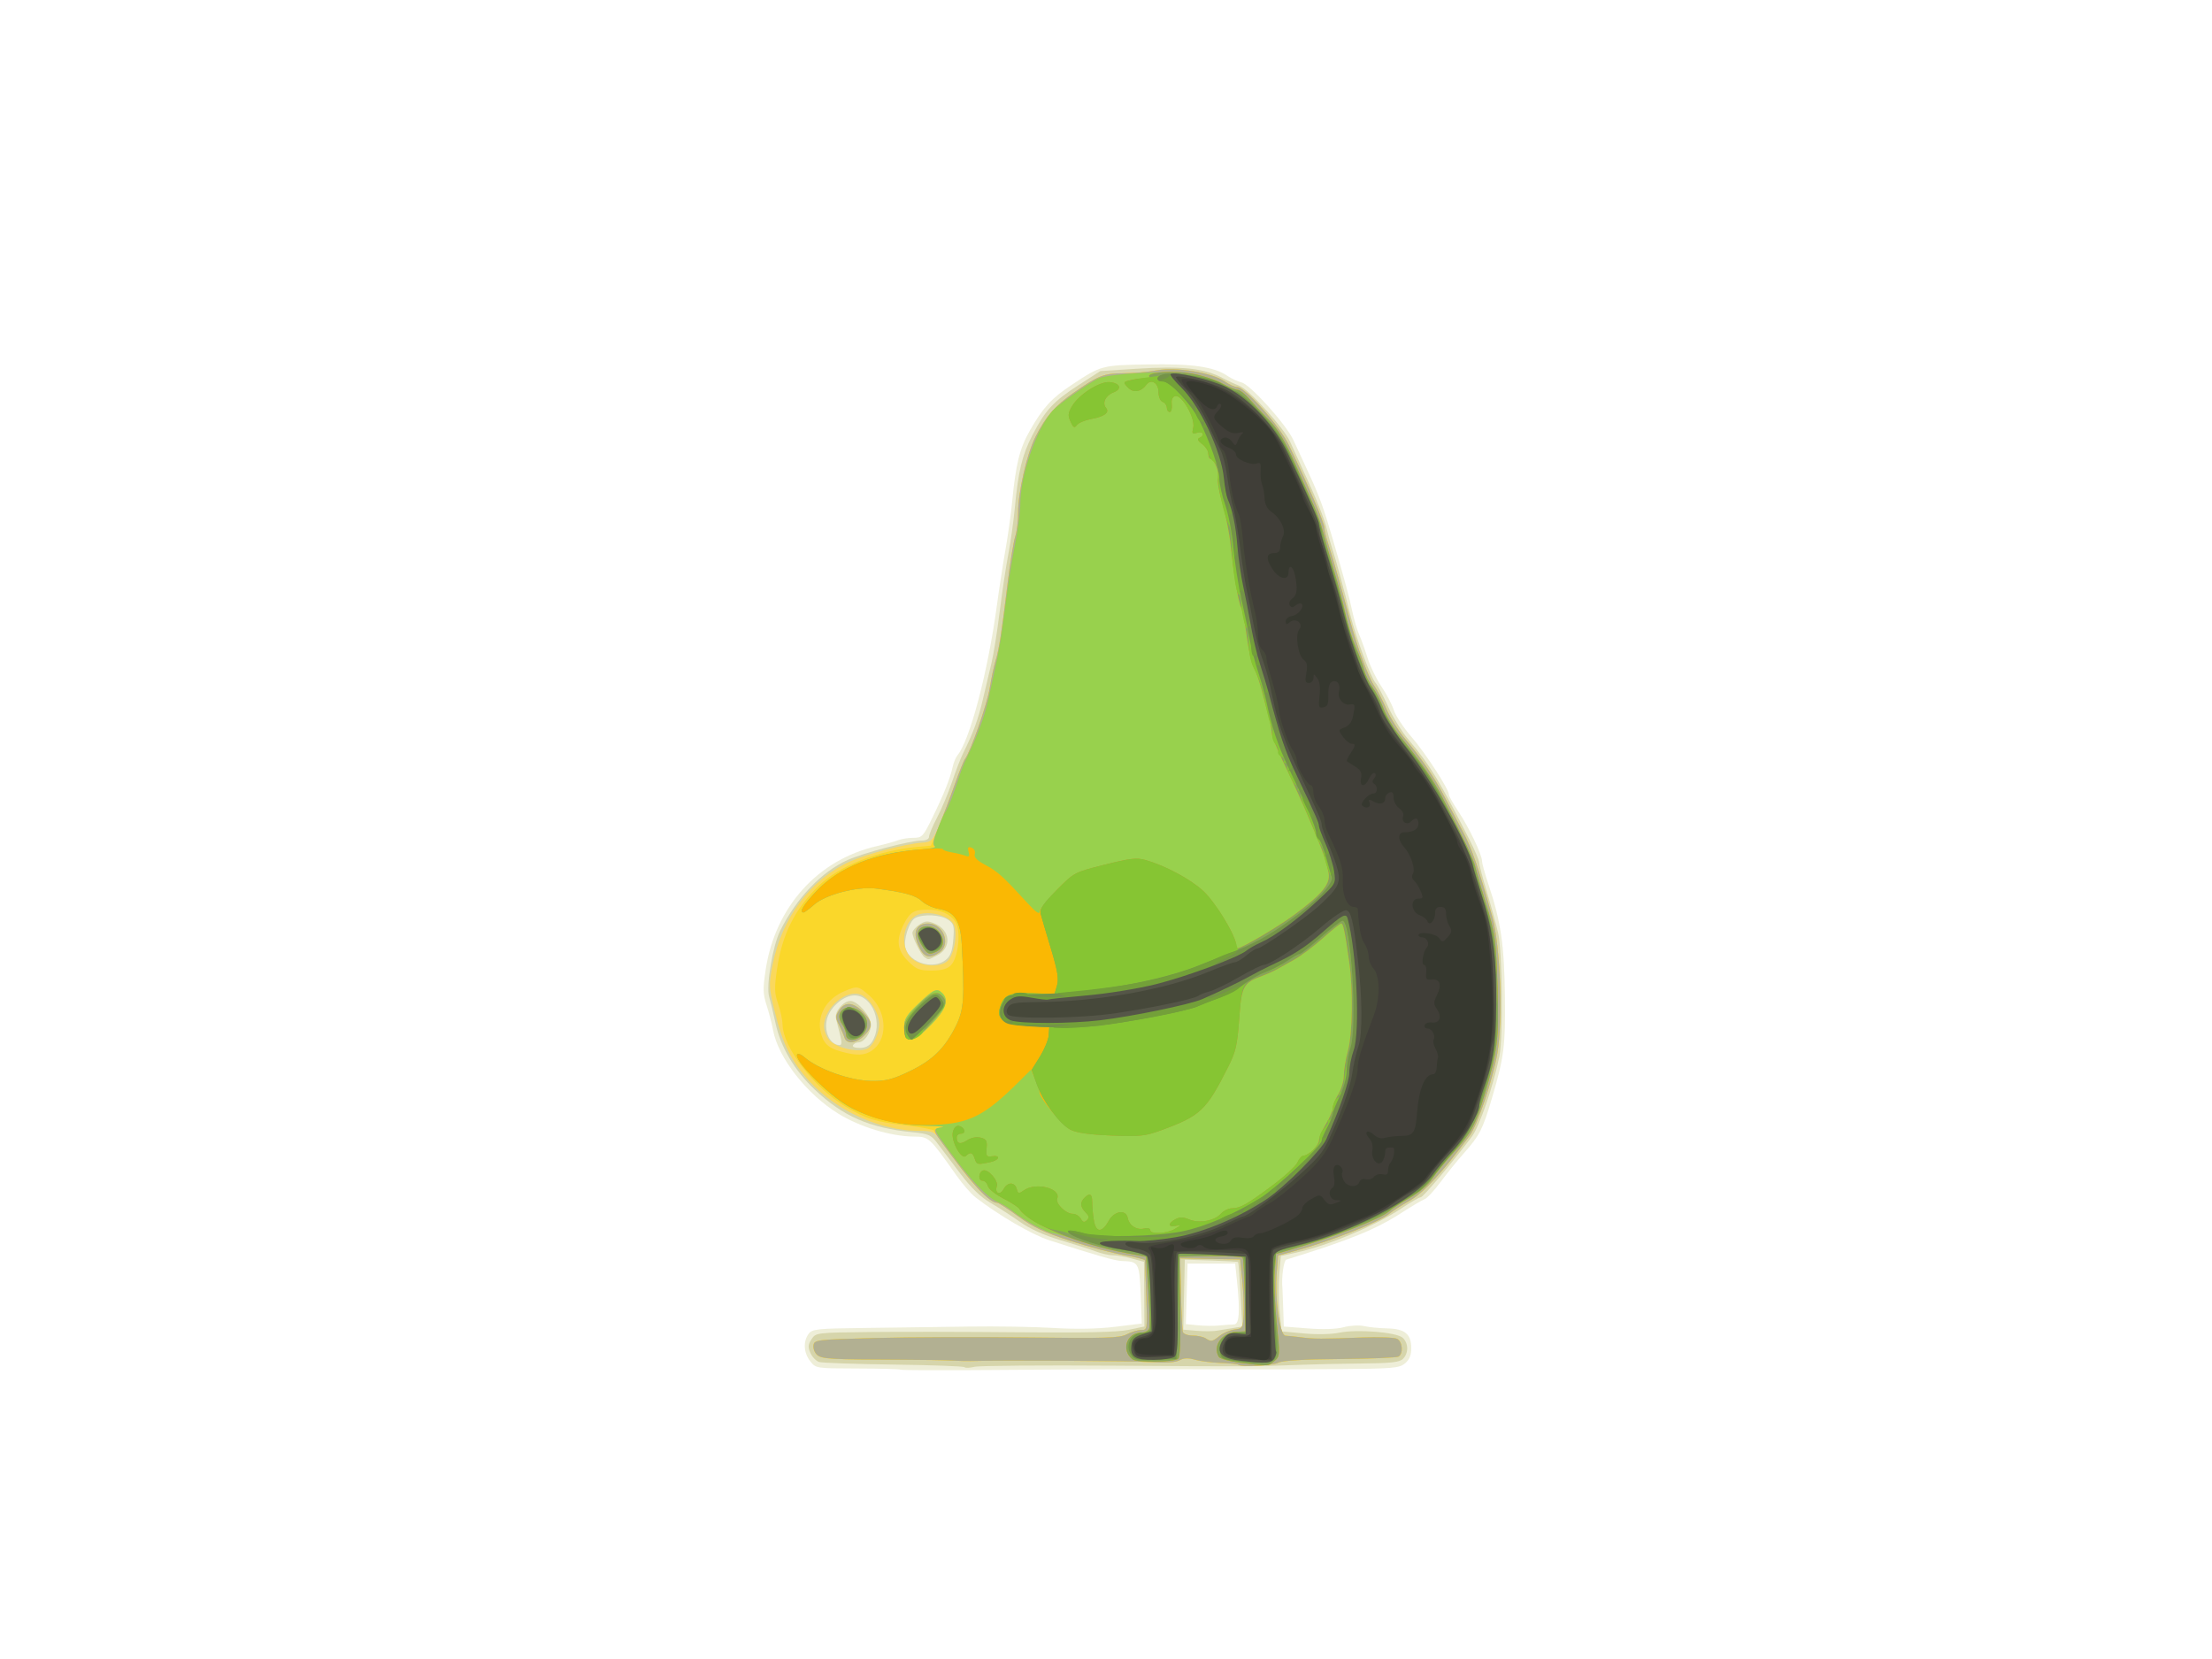 <?xml version="1.0" encoding="UTF-8" standalone="no"?>
<svg
   xmlns:dc="http://purl.org/dc/elements/1.1/"
   xmlns:cc="http://creativecommons.org/ns#"
   xmlns:rdf="http://www.w3.org/1999/02/22-rdf-syntax-ns#"
   xmlns:svg="http://www.w3.org/2000/svg"
   xmlns="http://www.w3.org/2000/svg"
   viewBox="0 0 800 600"
   height="600"
   width="800"
   version="1.1"
   id="svg4762">
  <defs
     id="defs4766" />
  <g
     id="g9684">
    <path
       id="path9714"
       d="m 325.696,495.363 c -0.21,-0.21 -7.188,-0.401 -15.506,-0.422 -15.052,-0.04 -15.133,-0.052 -17.157,-2.625 -2.373,-3.016 -2.628,-7.121 -0.613,-9.874 1.31,-1.791 2.918,-1.959 20.75,-2.17 10.631,-0.126 27.371,-0.351 37.2,-0.5 9.829,-0.149 23.553,0.075 30.5,0.498 8.262,0.503 15.991,0.362 22.35,-0.408 l 9.72,-1.177 -0.407,-10.557 c -0.441,-11.44 -0.697,-11.899 -6.721,-12.057 -2.506,-0.066 -9.067,-1.938 -26.366,-7.523 -6.234,-2.013 -18.466,-9.145 -26.729,-15.585 -1.531,-1.193 -4.582,-4.71 -6.781,-7.816 -9.926,-14.019 -9.926,-14.018 -15.526,-14.086 -8.272,-0.099 -19.411,-3.478 -27.13,-8.23 -11.553,-7.111 -21.875,-20.32 -23.704,-30.331 -0.402,-2.2 -1.44,-6.192 -2.308,-8.871 -1.359,-4.198 -1.406,-5.993 -0.337,-13 3.448,-22.61 18.818,-39.69 40.135,-44.602 2.989,-0.689 6.468,-1.652 7.731,-2.14 1.263,-0.488 3.774,-0.887 5.58,-0.887 3.084,0 3.498,-0.441 6.823,-7.25 4.182,-8.566 6.411,-14.131 7.308,-18.244 0.359,-1.647 1.155,-3.599 1.769,-4.339 4.499,-5.421 10.998,-30.112 14.258,-54.167 0.857,-6.325 2.278,-15.55 3.158,-20.5 0.88,-4.95 1.945,-12.6 2.367,-17 1.307,-13.633 2.702,-19.254 6.387,-25.741 4.704,-8.28 7.841,-11.718 15.052,-16.495 10.787,-7.145 10.838,-7.159 27.624,-7.464 16.142,-0.293 23.999,0.848 28.876,4.194 1.375,0.943 3.632,1.988 5.016,2.321 3.198,0.77 16.133,15.153 18.771,20.873 1.094,2.372 3.558,7.687 5.475,11.812 3.86,8.304 5.529,12.88 8.756,24 4.516,15.565 5.895,20.657 7.039,26 0.648,3.025 1.774,6.85 2.504,8.5 0.73,1.65 2.108,5.475 3.062,8.5 0.954,3.025 3.194,7.637 4.978,10.249 1.784,2.612 3.789,6.437 4.457,8.5 0.668,2.063 3.554,6.451 6.415,9.751 5.041,5.814 13.527,18.884 13.527,20.833 0,0.528 1.541,3.282 3.425,6.12 3.902,5.878 8.575,15.667 8.575,17.962 0,0.849 1.098,4.815 2.44,8.814 4.349,12.96 5.617,21.654 5.832,39.994 0.212,18.143 -0.3,22.148 -4.761,37.206 -3.269,11.035 -4.406,13.26 -9.99,19.547 -2.441,2.749 -6.292,7.506 -8.556,10.571 -2.265,3.065 -4.87,5.851 -5.791,6.189 -0.92,0.339 -4.599,2.51 -8.174,4.826 -9.399,6.088 -18.872,9.942 -41.75,16.989 -0.999,0.308 -1.843,6.532 -1.427,10.522 0.033,0.316 0.155,3.526 0.272,7.133 l 0.212,6.559 8.741,0.684 c 5.529,0.433 10.28,0.269 12.93,-0.444 2.312,-0.623 5.608,-0.802 7.355,-0.401 1.741,0.4 5.525,0.777 8.407,0.838 6.374,0.135 8.659,2.027 8.659,7.172 0,2.6 -0.662,4.179 -2.311,5.514 -2.087,1.69 -4.456,1.887 -24.45,2.037 -12.177,0.091 -29.114,0.136 -37.639,0.099 -27.124,-0.117 -54.578,-0.049 -87.711,0.22 -17.716,0.143 -32.383,0.088 -32.593,-0.122 z M 446.25,479.011 c 1.966,-0.012 2.286,-4.592 1.108,-15.864 L 446.715,457 l -8.608,0.003 -8.608,0.003 -0.311,10.937 -0.311,10.937 4.311,0.428 c 2.371,0.235 5.886,0.268 7.811,0.071 1.925,-0.196 4.287,-0.362 5.25,-0.368 z"
       style="fill:#eeeed8" />
    <path
       id="path9712"
       d="m 348.79,494.457 c -0.337,-0.337 -11.862,-0.76 -25.611,-0.939 -13.749,-0.179 -25.87,-0.602 -26.937,-0.941 -1.067,-0.339 -2.473,-1.787 -3.126,-3.219 -0.967,-2.123 -0.897,-3.046 0.383,-4.999 1.559,-2.379 1.701,-2.397 21.285,-2.62 10.843,-0.123 35.015,-0.081 53.715,0.095 23.799,0.224 35.71,-0.041 39.699,-0.883 l 5.699,-1.203 -0.083,-11.702 -0.083,-11.702 -4.381,-1.172 C 406.943,454.527 403.862,454 402.506,454 c -1.356,0 -4.162,-0.635 -6.236,-1.412 -2.074,-0.776 -7.842,-2.619 -12.818,-4.096 -5.801,-1.721 -11.005,-4.068 -14.5,-6.541 -2.999,-2.121 -7.814,-5.232 -10.701,-6.912 -3.615,-2.104 -7.039,-5.427 -11,-10.674 -3.163,-4.19 -6.876,-9.108 -8.251,-10.927 -2.249,-2.976 -3.153,-3.373 -9,-3.95 -15.495,-1.529 -25.13,-5.734 -35.344,-15.426 -7.339,-6.964 -12.322,-15.386 -14.161,-23.932 -0.784,-3.646 -1.827,-7.98 -2.317,-9.63 -1.165,-3.927 1.282,-18.505 4.019,-23.94 5.978,-11.873 14.931,-21.268 24.311,-25.51 C 312.227,308.463 329.155,304 333.248,304 334.939,304 336,303.461 336,302.602 c 0,-0.769 1.321,-3.91 2.936,-6.98 1.615,-3.07 4.04,-8.853 5.389,-12.852 1.349,-3.998 3.13,-8.62 3.958,-10.27 3.586,-7.15 5.546,-12.479 7.173,-19.5 0.956,-4.125 2.354,-10.028 3.108,-13.117 0.754,-3.089 2.089,-11.414 2.967,-18.5 0.878,-7.086 2.285,-16.483 3.127,-20.883 0.842,-4.4 1.891,-11.825 2.332,-16.5 1.291,-13.696 2.648,-19.34 6.405,-26.633 4.678,-9.082 7.597,-12.235 16.827,-18.185 l 7.722,-4.977 12.778,-0.821 c 16.914,-1.087 24.884,-0.21 31.778,3.498 1.65,0.887 4.205,2.065 5.678,2.616 3.473,1.3 16.168,15.254 18.365,20.186 0.935,2.099 2.955,6.516 4.489,9.816 5.116,11.007 7.917,17.963 8.859,22 0.513,2.2 1.392,5.35 1.953,7 1.156,3.402 4.34,15.072 6.547,24 1.994,8.067 7.396,22.607 9.098,24.487 0.755,0.835 2.775,4.642 4.489,8.462 1.714,3.819 5.038,9.218 7.388,11.998 7.838,9.271 11.225,14.837 22.248,36.554 1.815,3.575 3.319,7.154 3.343,7.953 0.024,0.799 1.333,5.749 2.908,11 1.575,5.251 3.366,11.797 3.978,14.547 1.519,6.819 1.828,37.682 0.445,44.5 -2.176,10.732 -7.222,25.442 -9.985,29.109 C 525.182,420.56 514.692,433 513.843,433 c -0.517,0 -3.73,1.855 -7.141,4.121 -9.331,6.201 -26.251,13.307 -37.835,15.889 l -5.634,1.256 -0.559,6.617 c -0.307,3.639 -0.247,9.767 0.134,13.617 l 0.693,7 8,0.752 c 4.722,0.444 9.993,0.336 12.864,-0.264 6.361,-1.328 20.578,-0.21 22.886,1.799 2.174,1.893 2.26,5.561 0.179,7.642 -1.261,1.261 -4.271,1.597 -15.25,1.7 -7.523,0.071 -17.279,0.279 -21.679,0.464 -15.461,0.648 -19.399,0.667 -67,0.325 -26.4,-0.19 -49.372,-0.008 -51.048,0.404 -1.677,0.412 -3.324,0.473 -3.662,0.135 z m 97.106,-14.155 3.396,-0.555 -0.617,-11.511 c -0.339,-6.331 -0.743,-11.634 -0.896,-11.785 -0.154,-0.151 -4.554,-0.409 -9.779,-0.574 l -9.5,-0.3 -0.279,12.655 -0.279,12.655 4.779,0.406 c 2.629,0.223 5.904,0.217 7.279,-0.015 1.375,-0.232 4.028,-0.671 5.896,-0.977 z M 315.395,376.75 c 4.119,-6.43 0.207,-16.75 -6.349,-16.75 -3.473,0 -7.887,3.392 -9.545,7.336 -1.976,4.698 0.32,10.598 4.144,10.649 0.828,0.011 0.878,-1.023 0.18,-3.735 -0.53,-2.062 -1.202,-4.718 -1.493,-5.902 C 301.739,365.931 304.987,362 307.577,362 310.199,362 315,367.559 315,370.594 315,373.536 312.515,377 310.404,377 c -0.707,0 -1.564,0.45 -1.904,1 -0.36,0.583 0.649,1 2.418,1 2.055,0 3.502,-0.727 4.477,-2.25 z m 26.648,-29.584 c 1.716,-1.39 2.376,-3.174 2.723,-7.364 0.409,-4.934 0.207,-5.707 -1.876,-7.166 -2.618,-1.833 -9.03,-2.166 -11.922,-0.619 -2.176,1.165 -4.37,8.142 -3.461,11.006 1.684,5.307 10.127,7.713 14.536,4.143 z m -7.622,-0.931 C 333.076,345.318 330,339.15 330,337.369 c 0,-0.728 1.128,-2.062 2.506,-2.965 2.136,-1.4 2.96,-1.454 5.584,-0.367 5.666,2.347 6.162,8.747 0.889,11.474 -3.315,1.714 -3.143,1.687 -4.557,0.724 z"
       style="fill:#d6d5ab" />
    <path
       id="path9710"
       d="m 447.904,493.57 c -0.236,-0.236 -3.124,-0.523 -6.417,-0.638 -3.293,-0.114 -7.497,-0.647 -9.343,-1.183 -2.373,-0.689 -4.009,-0.625 -5.586,0.219 -1.483,0.794 -5.048,1.01 -10.644,0.647 C 409.251,492.182 362.682,491.91 351,492.236 c -1.375,0.038 -4.525,-0.042 -7,-0.18 -2.475,-0.137 -10.35,-0.265 -17.5,-0.285 -25.778,-0.07 -29.173,-0.256 -30.91,-1.698 -0.928,-0.77 -1.552,-2.339 -1.388,-3.487 0.289,-2.023 0.973,-2.106 22.298,-2.68 12.1,-0.326 36.858,-0.411 55.017,-0.188 28.466,0.349 33.428,0.19 36,-1.151 1.641,-0.856 3.994,-1.558 5.229,-1.562 2.228,-0.006 2.243,-0.104 1.83,-12.256 -0.229,-6.737 -0.452,-12.547 -0.496,-12.91 -0.044,-0.363 -3.342,-1.202 -7.33,-1.865 -3.987,-0.663 -12.728,-2.971 -19.423,-5.129 -9.519,-3.068 -13.657,-5.006 -18.979,-8.885 C 364.605,437.233 361.153,435 360.676,435 c -2.981,0 -10.384,-8.141 -20.561,-22.609 -2.226,-3.164 -2.761,-3.392 -8,-3.408 -13.735,-0.042 -29.42,-7.145 -39.268,-17.782 -6.559,-7.085 -9.843,-13.714 -12.731,-25.701 -2.046,-8.492 -2.086,-9.424 -0.706,-16.5 3.338,-17.117 13.909,-31.186 28.173,-37.494 6.296,-2.784 19.643,-6.273 25.726,-6.724 3.627,-0.269 3.93,-0.568 6.363,-6.282 1.405,-3.3 3.898,-9.825 5.54,-14.5 1.642,-4.675 3.347,-8.95 3.79,-9.5 1.93,-2.398 8.013,-19.82 8.95,-25.631 0.565,-3.503 1.514,-7.944 2.111,-9.869 1.224,-3.952 2.127,-9.784 4.413,-28.5 0.873,-7.15 2.076,-14.514 2.672,-16.365 0.596,-1.851 1.077,-5.676 1.069,-8.5 -0.022,-7.565 3.124,-21.397 6.292,-27.658 3.752,-7.416 6.999,-11.163 13.804,-15.93 C 397.167,135.844 399.317,135 406.267,135 c 3.501,0 8.94,-0.476 12.085,-1.057 7.016,-1.297 20.132,0.841 24.578,4.007 1.584,1.128 3.619,2.05 4.523,2.05 2.867,0 15.306,13.978 18.689,21 7.631,15.843 12.861,28.1 12.854,30.125 -0.003,0.756 0.658,3.4 1.468,5.875 1.698,5.189 5.568,18.774 7.834,27.5 2.311,8.899 6.665,20.638 8.73,23.539 0.999,1.402 2.983,5.19 4.41,8.417 1.427,3.227 4.531,8.157 6.897,10.956 5.787,6.845 10.528,13.854 14.264,21.089 1.704,3.3 4.668,8.925 6.587,12.5 3.084,5.746 5.492,12.745 10.495,30.5 2.966,10.528 3.963,37.327 1.841,49.5 -1.669,9.574 -7.117,25.793 -9.961,29.657 -9.625,13.074 -16.694,20.747 -21.725,23.58 -2.934,1.652 -6.235,3.763 -7.335,4.691 -3.637,3.067 -21.471,10.086 -34.632,13.629 l -5.632,1.516 -0.499,6.213 c -0.746,9.285 1.108,22.698 3.147,22.772 0.889,0.033 3.417,0.298 5.617,0.59 4.729,0.628 7.415,0.637 22,0.077 6.05,-0.233 11.787,-0.025 12.75,0.461 1.985,1.002 2.36,5.318 0.56,6.431 -0.654,0.404 -10.219,0.806 -21.254,0.892 -13.087,0.102 -20.822,0.563 -22.244,1.324 -2.044,1.094 -13.467,1.678 -14.408,0.737 z m -6.74,-10.484 c 1.338,-1.053 3.762,-2.065 5.385,-2.25 2.787,-0.317 2.966,-0.614 3.222,-5.336 0.149,-2.75 -0.076,-8.375 -0.5,-12.5 l -0.771,-7.5 -10.837,-0.196 -10.837,-0.196 0.283,12.696 c 0.156,6.983 0.468,13.259 0.694,13.946 0.226,0.688 1.826,1.257 3.554,1.265 1.729,0.008 3.818,0.452 4.643,0.985 2.057,1.329 2.386,1.271 5.164,-0.914 z M 313.455,379.379 c 2.157,-0.828 4.546,-5.604 4.541,-9.079 -0.005,-3.675 -3.342,-9.044 -6.52,-10.493 -5.15,-2.346 -13.463,4.646 -13.472,11.332 -0.002,1.452 0.795,3.625 1.77,4.83 2.339,2.889 10.038,4.808 13.681,3.41 z M 305.418,375.25 c -0.286,-0.963 -1.185,-3.047 -1.998,-4.631 -1.312,-2.559 -1.304,-3.146 0.074,-5.25 2.081,-3.176 5.043,-2.985 8.583,0.554 3.565,3.565 3.666,5.425 0.469,8.622 -2.863,2.863 -6.384,3.211 -7.128,0.705 z m 37.947,-28.5 c 2.018,-3.218 2.843,-9.074 1.701,-12.076 -1.147,-3.017 -7.485,-5.18 -12.167,-4.152 -5.978,1.313 -8.06,11.57 -3.253,16.026 3.681,3.411 11.633,3.528 13.719,0.202 z m -10.791,-3.904 C 329.862,337.412 331.068,334 335.7,334 c 5.432,0 8.343,7.455 4.077,10.443 -3.362,2.355 -5.466,1.888 -7.204,-1.597 z"
       style="fill:#fad85c" />
    <path
       id="path9708"
       d="m 447.904,493.57 c -0.236,-0.236 -3.124,-0.523 -6.417,-0.638 -3.293,-0.114 -7.497,-0.647 -9.343,-1.183 -2.373,-0.689 -4.009,-0.625 -5.586,0.219 -1.483,0.794 -5.048,1.01 -10.644,0.647 C 409.251,492.182 362.682,491.91 351,492.236 c -1.375,0.038 -4.525,-0.042 -7,-0.18 -2.475,-0.137 -10.35,-0.265 -17.5,-0.285 -25.778,-0.07 -29.173,-0.256 -30.91,-1.698 -0.928,-0.77 -1.552,-2.339 -1.388,-3.487 0.289,-2.023 0.973,-2.106 22.298,-2.68 12.1,-0.326 36.858,-0.411 55.017,-0.188 28.466,0.349 33.428,0.19 36,-1.151 1.641,-0.856 3.994,-1.558 5.229,-1.562 2.228,-0.006 2.243,-0.104 1.83,-12.256 -0.229,-6.737 -0.452,-12.547 -0.496,-12.91 -0.044,-0.363 -3.342,-1.202 -7.33,-1.865 -3.987,-0.663 -12.728,-2.971 -19.423,-5.129 -9.519,-3.068 -13.657,-5.006 -18.979,-8.885 C 364.605,437.233 361.153,435 360.676,435 c -2.131,0 -7.308,-4.861 -12.517,-11.753 -7.302,-9.661 -10.058,-13.467 -10.39,-14.347 -0.148,-0.391 -4.543,-1.216 -9.768,-1.834 -11.533,-1.364 -14.565,-2.296 -22.136,-6.807 -11.513,-6.858 -22.72,-21.456 -22.847,-29.759 -0.025,-1.65 -0.75,-5.022 -1.611,-7.494 -1.327,-3.812 -1.388,-5.7 -0.404,-12.434 1.845,-12.617 6.474,-21.866 15.158,-30.289 7.373,-7.15 21.392,-12.682 35.431,-13.98 l 5.091,-0.471 2.757,-6.667 c 1.516,-3.667 4.107,-10.492 5.757,-15.167 1.65,-4.675 3.362,-8.95 3.805,-9.5 1.93,-2.398 8.013,-19.82 8.95,-25.631 0.565,-3.503 1.514,-7.944 2.111,-9.869 1.224,-3.952 2.127,-9.784 4.413,-28.5 0.873,-7.15 2.076,-14.514 2.672,-16.365 0.596,-1.851 1.077,-5.676 1.069,-8.5 -0.022,-7.565 3.124,-21.397 6.292,-27.658 3.752,-7.416 6.999,-11.163 13.804,-15.93 C 397.167,135.844 399.317,135 406.267,135 c 3.501,0 8.94,-0.476 12.085,-1.057 7.016,-1.297 20.132,0.841 24.578,4.007 1.584,1.128 3.619,2.05 4.523,2.05 2.867,0 15.306,13.978 18.689,21 7.631,15.843 12.861,28.1 12.854,30.125 -0.003,0.756 0.658,3.4 1.468,5.875 1.698,5.189 5.568,18.774 7.834,27.5 2.311,8.899 6.665,20.638 8.73,23.539 0.999,1.402 2.983,5.19 4.41,8.417 1.427,3.227 4.531,8.157 6.897,10.956 5.787,6.845 10.528,13.854 14.264,21.089 1.704,3.3 4.668,8.925 6.587,12.5 3.084,5.746 5.492,12.745 10.495,30.5 2.966,10.528 3.963,37.327 1.841,49.5 -1.669,9.574 -7.117,25.793 -9.961,29.657 -9.625,13.074 -16.694,20.747 -21.725,23.58 -2.934,1.652 -6.235,3.763 -7.335,4.691 -3.637,3.067 -21.471,10.086 -34.632,13.629 l -5.632,1.516 -0.499,6.213 c -0.746,9.285 1.108,22.698 3.147,22.772 0.889,0.033 3.417,0.298 5.617,0.59 4.729,0.628 7.415,0.637 22,0.077 6.05,-0.233 11.787,-0.025 12.75,0.461 1.985,1.002 2.36,5.318 0.56,6.431 -0.654,0.404 -10.219,0.806 -21.254,0.892 -13.087,0.102 -20.822,0.563 -22.244,1.324 -2.044,1.094 -13.467,1.678 -14.408,0.737 z m -6.74,-10.484 c 1.338,-1.053 3.762,-2.065 5.385,-2.25 2.787,-0.317 2.966,-0.614 3.222,-5.336 0.149,-2.75 -0.076,-8.375 -0.5,-12.5 l -0.771,-7.5 -10.837,-0.196 -10.837,-0.196 0.283,12.696 c 0.156,6.983 0.468,13.259 0.694,13.946 0.226,0.688 1.826,1.257 3.554,1.265 1.729,0.008 3.818,0.452 4.643,0.985 2.057,1.329 2.386,1.271 5.164,-0.914 z M 316.212,379.261 c 5.083,-4.46 4.213,-13.924 -1.761,-19.169 -4.047,-3.554 -4.301,-3.599 -9.057,-1.612 -6.665,2.785 -10.142,9.033 -8.474,15.226 1.15,4.271 3.101,5.732 9.579,7.179 4.526,1.011 7.224,0.56 9.712,-1.624 z M 305.418,375.25 c -0.286,-0.963 -1.185,-3.047 -1.998,-4.631 -1.312,-2.559 -1.304,-3.146 0.074,-5.25 2.081,-3.176 5.043,-2.985 8.583,0.554 3.565,3.565 3.666,5.425 0.469,8.622 -2.863,2.863 -6.384,3.211 -7.128,0.705 z m 38.451,-26.118 c 2.758,-2.758 3.784,-12.487 1.658,-15.732 C 343.623,330.495 340.222,329 335.517,329 c -4.972,0 -6.398,0.847 -8.559,5.083 -2.96,5.802 -2.564,9.51 1.443,13.517 2.978,2.978 4.033,3.4 8.5,3.4 3.647,0 5.632,-0.532 6.968,-1.868 z m -11.295,-6.285 C 329.862,337.412 331.068,334 335.7,334 c 5.432,0 8.343,7.455 4.077,10.443 -3.362,2.355 -5.466,1.888 -7.204,-1.597 z"
       style="fill:#fad72a" />
    <path
       id="path9706"
       d="m 447.904,493.57 c -0.236,-0.236 -3.124,-0.523 -6.417,-0.638 -3.293,-0.114 -7.497,-0.647 -9.343,-1.183 -2.373,-0.689 -4.009,-0.625 -5.586,0.219 -1.483,0.794 -5.048,1.01 -10.644,0.647 C 409.251,492.182 362.682,491.91 351,492.236 c -1.375,0.038 -4.525,-0.042 -7,-0.18 -2.475,-0.137 -10.35,-0.265 -17.5,-0.285 -25.778,-0.07 -29.173,-0.256 -30.91,-1.698 -0.928,-0.77 -1.552,-2.339 -1.388,-3.487 0.289,-2.023 0.973,-2.106 22.298,-2.68 12.1,-0.326 36.858,-0.411 55.017,-0.188 28.466,0.349 33.428,0.19 36,-1.151 1.641,-0.856 3.994,-1.558 5.229,-1.562 2.228,-0.006 2.243,-0.104 1.83,-12.256 -0.229,-6.737 -0.452,-12.547 -0.496,-12.91 -0.044,-0.363 -3.342,-1.202 -7.33,-1.865 -3.987,-0.663 -12.728,-2.971 -19.423,-5.129 -9.519,-3.068 -13.657,-5.006 -18.979,-8.885 C 364.605,437.233 361.153,435 360.676,435 c -2.971,0 -9.007,-6.602 -20.426,-22.342 -2.879,-3.969 -2.832,-4.437 0.5,-4.942 1.512,-0.229 -1.075,-0.492 -5.75,-0.584 -10.409,-0.204 -20.63,-2.76 -28.224,-7.056 -7.417,-4.196 -20.06,-17.127 -18.385,-18.802 0.328,-0.328 1.386,0.097 2.352,0.944 5.205,4.565 16.938,8.706 24.784,8.748 4.89,0.026 7.428,-0.638 13.438,-3.519 8.334,-3.994 12.734,-8.309 16.773,-16.449 2.875,-5.795 3.173,-10.019 2.092,-29.703 -0.462,-8.411 -2.673,-11.685 -8.536,-12.636 -1.971,-0.32 -4.634,-1.569 -5.919,-2.776 -2.24,-2.104 -6.395,-3.24 -16.569,-4.532 -6.663,-0.846 -18.151,2.133 -22.311,5.785 -1.793,1.574 -3.538,2.862 -3.878,2.862 -1.71,0 -0.106,-2.663 4.632,-7.689 8.199,-8.697 21.395,-13.976 37.66,-15.066 3.606,-0.242 5.862,-0.768 5.156,-1.204 -0.958,-0.592 -0.617,-2.276 1.451,-7.158 1.487,-3.511 4.048,-10.208 5.691,-14.883 1.643,-4.675 3.35,-8.95 3.792,-9.5 1.93,-2.398 8.013,-19.82 8.95,-25.631 0.565,-3.503 1.514,-7.944 2.111,-9.869 1.224,-3.952 2.127,-9.784 4.413,-28.5 0.873,-7.15 2.076,-14.514 2.672,-16.365 0.596,-1.851 1.077,-5.676 1.069,-8.5 -0.022,-7.565 3.124,-21.397 6.292,-27.658 3.752,-7.416 6.999,-11.163 13.804,-15.93 C 397.167,135.844 399.317,135 406.267,135 c 3.501,0 8.94,-0.476 12.085,-1.057 7.016,-1.297 20.132,0.841 24.578,4.007 1.584,1.128 3.619,2.05 4.523,2.05 2.867,0 15.306,13.978 18.689,21 7.631,15.843 12.861,28.1 12.854,30.125 -0.003,0.756 0.658,3.4 1.468,5.875 1.698,5.189 5.568,18.774 7.834,27.5 2.311,8.899 6.665,20.638 8.73,23.539 0.999,1.402 2.983,5.19 4.41,8.417 1.427,3.227 4.531,8.157 6.897,10.956 5.787,6.845 10.528,13.854 14.264,21.089 1.704,3.3 4.668,8.925 6.587,12.5 3.084,5.746 5.492,12.745 10.495,30.5 2.966,10.528 3.963,37.327 1.841,49.5 -1.669,9.574 -7.117,25.793 -9.961,29.657 -9.625,13.074 -16.694,20.747 -21.725,23.58 -2.934,1.652 -6.235,3.763 -7.335,4.691 -3.637,3.067 -21.471,10.086 -34.632,13.629 l -5.632,1.516 -0.499,6.213 c -0.746,9.285 1.108,22.698 3.147,22.772 0.889,0.033 3.417,0.298 5.617,0.59 4.729,0.628 7.415,0.637 22,0.077 6.05,-0.233 11.787,-0.025 12.75,0.461 1.985,1.002 2.36,5.318 0.56,6.431 -0.654,0.404 -10.219,0.806 -21.254,0.892 -13.087,0.102 -20.822,0.563 -22.244,1.324 -2.044,1.094 -13.467,1.678 -14.408,0.737 z m -6.74,-10.484 c 1.338,-1.053 3.762,-2.065 5.385,-2.25 2.787,-0.317 2.966,-0.614 3.222,-5.336 0.149,-2.75 -0.076,-8.375 -0.5,-12.5 l -0.771,-7.5 -10.837,-0.196 -10.837,-0.196 0.283,12.696 c 0.156,6.983 0.468,13.259 0.694,13.946 0.226,0.688 1.826,1.257 3.554,1.265 1.729,0.008 3.818,0.452 4.643,0.985 2.057,1.329 2.386,1.271 5.164,-0.914 z M 305.418,375.25 c -0.286,-0.963 -1.185,-3.047 -1.998,-4.631 -1.312,-2.559 -1.304,-3.146 0.074,-5.25 2.081,-3.176 5.043,-2.985 8.583,0.554 3.565,3.565 3.666,5.425 0.469,8.622 -2.863,2.863 -6.384,3.211 -7.128,0.705 z m 22.249,0.083 C 327.3,374.967 327,373.157 327,371.311 c 0,-2.743 0.953,-4.264 5.219,-8.333 5.484,-5.231 6.626,-5.733 8.581,-3.778 2.496,2.496 1.264,5.964 -4.05,11.401 -4.894,5.006 -7.469,6.347 -9.083,4.733 z m 4.907,-32.487 C 329.862,337.412 331.068,334 335.7,334 c 5.432,0 8.343,7.455 4.077,10.443 -3.362,2.355 -5.466,1.888 -7.204,-1.597 z"
       style="fill:#b2b092" />
    <path
       id="path9704"
       d="m 448.548,492.856 c -3.824,-0.49 -7.304,-1.446 -7.735,-2.123 -2.394,-3.77 1.057,-8.806 6.209,-9.06 L 450.5,481.5 450.215,468.598 c -0.157,-7.096 -0.506,-13.26 -0.776,-13.697 -0.27,-0.437 -5.542,-0.707 -11.715,-0.598 L 426.5,454.5 l 0.326,18.144 c 0.22,12.252 -0.024,18.361 -0.754,18.811 -1.991,1.231 -14.92,1.379 -16.471,0.189 C 405.405,488.426 407.405,482 412.603,482 c 1.353,0 2.71,-0.651 3.015,-1.446 0.305,-0.795 0.179,-6.983 -0.281,-13.75 L 414.5,454.5 l -7,-1.272 c -3.85,-0.699 -11.154,-2.612 -16.23,-4.25 C 386.193,447.34 381.464,446 380.762,446 c -1.819,0 -10.735,-4.844 -14.132,-7.679 -1.579,-1.317 -4.279,-2.989 -6,-3.715 -3.59,-1.514 -9.914,-8.207 -17.129,-18.129 -6.272,-8.625 -6.153,-8.253 -2.809,-8.755 1.545,-0.232 -1.016,-0.497 -5.691,-0.589 -10.409,-0.204 -20.63,-2.76 -28.224,-7.056 -7.417,-4.196 -20.06,-17.127 -18.385,-18.802 0.328,-0.328 1.386,0.097 2.352,0.944 5.205,4.565 16.938,8.706 24.784,8.748 4.89,0.026 7.428,-0.638 13.438,-3.519 8.334,-3.994 12.734,-8.309 16.773,-16.449 2.875,-5.795 3.173,-10.019 2.092,-29.703 -0.462,-8.411 -2.673,-11.685 -8.536,-12.636 -1.971,-0.32 -4.634,-1.569 -5.919,-2.776 -2.24,-2.104 -6.395,-3.24 -16.569,-4.532 -6.663,-0.846 -18.151,2.133 -22.311,5.785 -1.793,1.574 -3.538,2.862 -3.878,2.862 -1.71,0 -0.106,-2.663 4.632,-7.689 8.199,-8.697 21.395,-13.976 37.66,-15.066 3.525,-0.236 5.896,-0.747 5.269,-1.134 -0.819,-0.506 -0.557,-2.243 0.929,-6.158 1.138,-2.999 2.444,-5.906 2.902,-6.461 0.827,-1.001 3.249,-7.246 5.037,-12.992 0.514,-1.65 1.59,-4.35 2.391,-6 4.046,-8.328 6.555,-15.069 7.983,-21.45 3.943,-17.612 4.621,-21.33 6.117,-33.55 0.875,-7.15 2.465,-17.275 3.532,-22.5 1.067,-5.225 1.938,-11.835 1.935,-14.688 -0.011,-10.375 5.822,-27.195 11.726,-33.812 1.88,-2.106 12.021,-9.295 16.268,-11.532 3.529,-1.858 26.015,-3.035 34,-1.779 3.575,0.562 8.469,2.1 10.876,3.416 2.407,1.317 4.991,2.394 5.742,2.394 0.751,0 2.607,1.427 4.124,3.171 1.517,1.744 4.783,5.252 7.258,7.796 3.225,3.314 5.87,7.729 9.335,15.579 2.659,6.025 5.755,12.979 6.88,15.454 1.125,2.475 2.609,6.75 3.299,9.5 0.69,2.75 2.479,9.05 3.977,14 1.498,4.95 3.363,12.012 4.145,15.692 0.782,3.681 2.467,9.081 3.744,12 1.277,2.919 2.649,6.658 3.048,8.308 0.4,1.65 1.73,4.35 2.956,6 1.226,1.65 3.049,5.191 4.05,7.868 1.001,2.677 3.756,7.244 6.121,10.148 7.077,8.689 11.771,15.46 14.944,21.558 7.723,14.841 11.436,22.671 12.059,25.427 0.373,1.65 1.931,7.05 3.464,12 3.804,12.287 4.002,13.687 4.598,32.5 0.558,17.627 -0.055,22.482 -4.867,38.5 -3.118,10.381 -4.801,13.473 -11.072,20.346 -2.85,3.123 -6.306,7.371 -7.681,9.44 -1.424,2.143 -4.866,5.091 -8,6.851 -3.025,1.699 -6.4,3.889 -7.5,4.866 -3.219,2.86 -20.493,9.58 -36.5,14.199 l -4.5,1.299 -0.51,6.418 c -0.28,3.53 0.051,11.855 0.735,18.5 1.217,11.81 1.198,12.122 -0.851,13.832 -2.283,1.906 -2.21,1.903 -12.326,0.606 z M 306,374.223 c 0,-0.978 -0.675,-2.741 -1.5,-3.919 -2.94,-4.198 1.496,-7.847 5.973,-4.913 3.261,2.137 4.039,5.179 2.087,8.159 C 310.619,376.511 306,376.985 306,374.223 Z m 21.667,1.111 C 327.3,374.967 327,373.157 327,371.311 c 0,-2.743 0.953,-4.264 5.219,-8.333 5.484,-5.231 6.626,-5.733 8.581,-3.778 2.496,2.496 1.264,5.964 -4.05,11.401 -4.894,5.006 -7.469,6.347 -9.083,4.733 z m 5.556,-33.68 C 330.898,337.713 331.817,335 335.478,335 c 4.926,0 7.644,6.794 3.587,8.965 -2.973,1.591 -3.713,1.299 -5.843,-2.311 z"
       style="fill:#98d14d" />
    <path
       id="path9702"
       d="m 448.548,492.856 c -3.824,-0.49 -7.304,-1.446 -7.735,-2.123 -2.394,-3.77 1.057,-8.806 6.209,-9.06 L 450.5,481.5 450.215,468.598 c -0.157,-7.096 -0.506,-13.26 -0.776,-13.697 -0.27,-0.437 -5.542,-0.707 -11.715,-0.598 L 426.5,454.5 l 0.326,18.144 c 0.22,12.252 -0.024,18.361 -0.754,18.811 -1.991,1.231 -14.92,1.379 -16.471,0.189 C 405.405,488.426 407.405,482 412.603,482 c 1.353,0 2.71,-0.651 3.015,-1.446 0.305,-0.795 0.179,-6.983 -0.281,-13.75 L 414.5,454.5 l -7,-1.28 c -17.299,-3.164 -35.397,-10.615 -38.806,-15.975 -0.443,-0.697 -3.082,-2.421 -5.863,-3.83 -2.781,-1.409 -5.283,-3.429 -5.56,-4.488 -0.277,-1.059 -1.159,-1.926 -1.96,-1.926 -1.624,0 -1.424,-3.13 0.235,-3.682 1.836,-0.611 5.588,3.686 4.957,5.677 -0.831,2.62 1.185,3.459 2.483,1.034 1.386,-2.59 4.048,-2.618 4.72,-0.049 0.472,1.804 0.705,1.848 2.629,0.5 4.311,-3.019 13.459,-0.708 12.022,3.038 -0.675,1.758 3.126,5.483 5.595,5.483 1.073,0 2.395,0.787 2.938,1.75 0.763,1.351 1.26,1.48 2.185,0.564 0.93,-0.92 0.832,-1.552 -0.438,-2.821 -1.94,-1.94 -2.081,-3.648 -0.436,-5.293 1.915,-1.915 2.834,-1.407 2.804,1.55 -0.015,1.512 0.255,4.46 0.599,6.551 0.757,4.587 2.921,4.667 5.397,0.199 1.984,-3.58 6.238,-4.216 6.853,-1.025 0.529,2.749 3.223,4.511 5.897,3.858 1.311,-0.32 2.25,-0.087 2.25,0.559 0,1.619 6.09,1.288 9,-0.49 2.37,-1.448 2.383,-1.503 0.25,-1.058 -2.831,0.59 -2.931,-0.909 -0.159,-2.392 1.559,-0.834 2.827,-0.814 4.983,0.079 3.654,1.513 9.102,0.537 11.444,-2.05 0.986,-1.089 2.796,-1.98 4.023,-1.98 2.963,0 5.472,-1.418 14.769,-8.347 4.295,-3.201 8.305,-6.908 8.911,-8.237 0.606,-1.329 1.591,-2.432 2.191,-2.45 1.924,-0.059 5.588,-3.727 5.621,-5.627 0.017,-1.012 1.14,-3.64 2.495,-5.84 1.355,-2.2 2.466,-4.777 2.469,-5.726 0.003,-0.949 0.903,-3.199 2.001,-5 1.098,-1.801 2.003,-4.849 2.012,-6.774 0.009,-1.925 0.68,-5.975 1.492,-9 1.661,-6.188 1.895,-21.989 0.475,-32 -1.589,-11.203 -2.172,-14 -2.914,-14 -0.396,0 -3.384,2.389 -6.641,5.31 -3.256,2.92 -7.945,6.436 -10.42,7.812 -2.475,1.376 -5.4,3 -6.5,3.607 -1.1,0.608 -3.35,1.608 -5,2.223 -6.92,2.579 -7.473,3.612 -8.338,15.584 -0.689,9.531 -1.23,11.857 -4.064,17.479 -7.866,15.603 -9.924,17.545 -24.098,22.739 -5.838,2.139 -7.682,2.334 -18.104,1.915 -7.953,-0.32 -12.588,-0.975 -14.73,-2.082 C 384.229,407.067 376,397.176 376,395.165 c 0,-0.506 -0.697,-2.589 -1.549,-4.629 l -1.549,-3.708 -4.351,4.336 c -12.399,12.357 -17.897,15.159 -30.757,15.675 -11.891,0.478 -21.549,-1.592 -30.498,-6.534 -7.747,-4.279 -20.658,-17.276 -18.904,-19.031 0.328,-0.328 1.386,0.097 2.352,0.944 5.205,4.565 16.938,8.706 24.784,8.748 4.89,0.026 7.428,-0.638 13.438,-3.519 8.334,-3.994 12.734,-8.309 16.773,-16.449 2.875,-5.795 3.173,-10.019 2.092,-29.703 -0.462,-8.411 -2.673,-11.685 -8.536,-12.636 -1.971,-0.32 -4.634,-1.569 -5.919,-2.776 -2.24,-2.104 -6.395,-3.24 -16.569,-4.532 -6.663,-0.846 -18.151,2.133 -22.311,5.785 -1.793,1.574 -3.538,2.862 -3.878,2.862 -1.71,0 -0.106,-2.663 4.632,-7.689 8.309,-8.814 20.711,-13.711 38.5,-15.203 3.988,-0.334 7.25,-0.329 7.25,0.011 -5e-5,0.341 1.462,0.865 3.25,1.165 1.788,0.3 4.005,0.845 4.927,1.21 1.327,0.525 1.563,0.227 1.129,-1.43 -0.429,-1.641 -0.19,-1.957 1.103,-1.461 0.966,0.371 1.435,1.312 1.13,2.272 -0.371,1.17 0.768,2.322 3.981,4.026 4.313,2.288 6.327,4.125 15.405,14.054 2.629,2.875 4.074,3.874 4.074,2.817 0,-0.901 2.814,-4.481 6.253,-7.956 6.233,-6.297 6.288,-6.326 17.25,-9.084 9.236,-2.324 11.603,-2.595 14.777,-1.695 7.154,2.03 16.229,6.887 20.868,11.17 4.375,4.039 11.852,16.263 11.852,19.375 0,0.779 0.192,1.417 0.427,1.417 1.58,0 14.516,-7.619 20.694,-12.188 10.164,-7.517 13.153,-11.191 12.366,-15.198 -0.616,-3.136 -1.976,-7.417 -3.529,-11.114 -0.462,-1.1 -2.247,-5.375 -3.967,-9.5 -1.72,-4.125 -5.346,-12.073 -8.059,-17.662 C 462.219,271.748 460,266.401 460,265.454 c 0,-0.947 -0.484,-3.574 -1.075,-5.838 -0.591,-2.264 -1.786,-6.816 -2.654,-10.116 -0.868,-3.3 -2.161,-6.961 -2.872,-8.135 -0.711,-1.174 -1.819,-6.124 -2.461,-11 -0.642,-4.876 -1.562,-9.617 -2.045,-10.536 -1.01,-1.921 -2.695,-11.944 -3.838,-22.829 -0.433,-4.125 -1.763,-10.811 -2.954,-14.857 -1.192,-4.047 -1.913,-8.157 -1.602,-9.135 C 441.113,171.068 439.191,166 437.839,166 437.378,166 437,165.155 437,164.122 c 0,-1.033 -1.012,-2.625 -2.25,-3.538 -1.544,-1.139 -1.858,-1.831 -1,-2.205 2.09,-0.911 1.394,-2.559 -0.789,-1.866 -1.773,0.563 -1.957,0.321 -1.411,-1.853 0.82,-3.267 -4.043,-11.913 -6.423,-11.423 -1.113,0.229 -1.535,1.191 -1.338,3.049 0.158,1.493 -0.179,2.714 -0.75,2.714 C 422.467,149 422,148.311 422,147.469 c 0,-0.842 -0.675,-1.79 -1.5,-2.107 -0.86,-0.33 -1.5,-1.823 -1.5,-3.5 0,-3.359 -2.673,-5.009 -4.395,-2.712 -1.995,2.661 -4.768,3.053 -6.727,0.95 -1.776,-1.907 -1.742,-1.972 1.401,-2.711 1.771,-0.417 4.058,-0.638 5.08,-0.492 1.023,0.146 1.595,-0.161 1.273,-0.683 -0.991,-1.604 8.312,-2.28 15.273,-1.111 3.627,0.609 8.564,2.185 10.97,3.502 2.407,1.317 4.991,2.394 5.742,2.394 0.751,0 2.607,1.427 4.124,3.171 1.517,1.744 4.783,5.252 7.258,7.796 3.225,3.314 5.87,7.729 9.335,15.579 2.659,6.025 5.755,12.979 6.88,15.454 1.125,2.475 2.609,6.75 3.299,9.5 0.69,2.75 2.479,9.05 3.977,14 1.498,4.95 3.363,12.012 4.145,15.692 0.782,3.681 2.467,9.081 3.744,12 1.277,2.919 2.649,6.658 3.048,8.308 0.4,1.65 1.73,4.35 2.956,6 1.226,1.65 3.049,5.191 4.05,7.868 1.001,2.677 3.756,7.244 6.121,10.148 7.077,8.689 11.771,15.46 14.944,21.558 7.723,14.841 11.436,22.671 12.059,25.427 0.373,1.65 1.931,7.05 3.464,12 3.804,12.287 4.002,13.687 4.598,32.5 0.558,17.627 -0.055,22.482 -4.867,38.5 -3.118,10.381 -4.801,13.473 -11.072,20.346 -2.85,3.123 -6.306,7.371 -7.681,9.44 -1.424,2.143 -4.866,5.091 -8,6.851 -3.025,1.699 -6.4,3.889 -7.5,4.866 -3.219,2.86 -20.493,9.58 -36.5,14.199 l -4.5,1.299 -0.51,6.418 c -0.28,3.53 0.051,11.855 0.735,18.5 1.217,11.81 1.198,12.122 -0.851,13.832 -2.283,1.906 -2.21,1.903 -12.326,0.606 z M 352.5,419 c -0.712,-2.243 -1.596,-2.504 -3.164,-0.936 -1.628,1.628 -5.512,-5.514 -4.719,-8.676 0.383,-1.525 1.223,-2.371 2.17,-2.187 2.098,0.407 2.777,2.8 0.795,2.8 -0.871,0 -1.583,0.6 -1.583,1.333 0,2.348 1.276,2.716 3.764,1.085 1.484,-0.972 3.38,-1.348 4.889,-0.97 2.074,0.521 2.416,1.129 2.156,3.835 -0.273,2.833 -0.042,3.179 1.941,2.903 3.454,-0.48 2.67,1.479 -0.875,2.188 -4.466,0.893 -4.672,0.841 -5.375,-1.375 z M 306,374.223 c 0,-0.978 -0.675,-2.741 -1.5,-3.919 -2.94,-4.198 1.496,-7.847 5.973,-4.913 3.261,2.137 4.039,5.179 2.087,8.159 C 310.619,376.511 306,376.985 306,374.223 Z m 21.667,1.111 C 327.3,374.967 327,373.359 327,371.762 c 0,-2.108 1.303,-4.256 4.75,-7.828 4.84,-5.016 6.912,-5.871 9.05,-3.734 2.064,2.064 1.361,3.775 -4.05,9.855 -4.861,5.462 -7.416,6.946 -9.083,5.279 z m 5.556,-33.68 C 330.898,337.713 331.817,335 335.478,335 c 4.926,0 7.644,6.794 3.587,8.965 -2.973,1.591 -3.713,1.299 -5.843,-2.311 z m 53.964,-189.141 c -1.014,-2.225 -0.924,-3.152 0.55,-5.654 2.506,-4.256 10.035,-9.02 13.676,-8.653 3.739,0.377 4.486,2.503 1.305,3.713 -2.861,1.088 -4.19,3.809 -2.723,5.577 1.42,1.711 -0.515,3.144 -5.495,4.073 -2.2,0.41 -4.472,1.389 -5.05,2.176 -0.86,1.172 -1.269,0.949 -2.263,-1.231 z"
       style="fill:#fab803" />
    <path
       id="path9700"
       d="m 448.548,492.856 c -3.824,-0.49 -7.304,-1.446 -7.735,-2.123 -2.394,-3.77 1.057,-8.806 6.209,-9.06 L 450.5,481.5 450.215,468.598 c -0.157,-7.096 -0.506,-13.26 -0.776,-13.697 -0.27,-0.437 -5.542,-0.707 -11.715,-0.598 L 426.5,454.5 l 0.326,18.144 c 0.22,12.252 -0.024,18.361 -0.754,18.811 -1.991,1.231 -14.92,1.379 -16.471,0.189 C 405.405,488.426 407.405,482 412.603,482 c 1.353,0 2.71,-0.651 3.015,-1.446 0.305,-0.795 0.179,-6.983 -0.281,-13.75 L 414.5,454.5 l -7,-1.28 c -17.299,-3.164 -35.397,-10.615 -38.806,-15.975 -0.443,-0.697 -3.082,-2.421 -5.863,-3.83 -2.781,-1.409 -5.283,-3.429 -5.56,-4.488 -0.277,-1.059 -1.159,-1.926 -1.96,-1.926 -1.624,0 -1.424,-3.13 0.235,-3.682 1.836,-0.611 5.588,3.686 4.957,5.677 -0.831,2.62 1.185,3.459 2.483,1.034 1.386,-2.59 4.048,-2.618 4.72,-0.049 0.472,1.804 0.705,1.848 2.629,0.5 4.311,-3.019 13.459,-0.708 12.022,3.038 -0.675,1.758 3.126,5.483 5.595,5.483 1.073,0 2.395,0.787 2.938,1.75 0.763,1.351 1.26,1.48 2.185,0.564 0.93,-0.92 0.832,-1.552 -0.438,-2.821 -1.94,-1.94 -2.081,-3.648 -0.436,-5.293 1.915,-1.915 2.834,-1.407 2.804,1.55 -0.015,1.512 0.255,4.46 0.599,6.551 0.757,4.587 2.921,4.667 5.397,0.199 1.984,-3.58 6.238,-4.216 6.853,-1.025 0.529,2.749 3.223,4.511 5.897,3.858 1.311,-0.32 2.25,-0.087 2.25,0.559 0,1.619 6.09,1.288 9,-0.49 2.37,-1.448 2.383,-1.503 0.25,-1.058 -2.831,0.59 -2.931,-0.909 -0.159,-2.392 1.559,-0.834 2.827,-0.814 4.983,0.079 3.654,1.513 9.102,0.537 11.444,-2.05 0.986,-1.089 2.796,-1.98 4.023,-1.98 2.963,0 5.472,-1.418 14.769,-8.347 4.295,-3.201 8.305,-6.908 8.911,-8.237 0.606,-1.329 1.591,-2.432 2.191,-2.45 1.924,-0.059 5.588,-3.727 5.621,-5.627 0.017,-1.012 1.14,-3.64 2.495,-5.84 1.355,-2.2 2.466,-4.777 2.469,-5.726 0.003,-0.949 0.903,-3.199 2.001,-5 1.098,-1.801 2.003,-4.849 2.012,-6.774 0.009,-1.925 0.68,-5.975 1.492,-9 1.661,-6.188 1.895,-21.989 0.475,-32 -1.589,-11.203 -2.172,-14 -2.914,-14 -0.396,0 -3.384,2.389 -6.641,5.31 -3.256,2.92 -7.945,6.436 -10.42,7.812 -2.475,1.376 -5.4,3 -6.5,3.607 -1.1,0.608 -3.35,1.608 -5,2.223 -6.92,2.579 -7.473,3.612 -8.338,15.584 -0.689,9.531 -1.23,11.857 -4.064,17.479 -7.866,15.603 -9.924,17.545 -24.098,22.739 -5.838,2.139 -7.682,2.334 -18.104,1.915 -8.042,-0.323 -12.58,-0.971 -14.782,-2.11 -3.936,-2.035 -10.014,-10.342 -12.284,-16.786 l -1.705,-4.841 2.974,-4.785 c 1.636,-2.632 3.07,-6.104 3.187,-7.716 L 379.5,371.5 371.667,371 c -8.511,-0.543 -11.302,-2.334 -10.053,-6.448 1.452,-4.783 3.215,-5.581 11.739,-5.309 l 8.032,0.256 0.9,-3.067 c 0.704,-2.399 0.214,-5.34 -2.249,-13.5 -1.732,-5.738 -3.388,-11.375 -3.679,-12.527 -0.404,-1.595 0.983,-3.624 5.809,-8.5 6.335,-6.4 6.348,-6.407 17.337,-9.172 9.236,-2.324 11.603,-2.595 14.777,-1.695 7.154,2.03 16.229,6.887 20.868,11.17 4.375,4.039 11.852,16.263 11.852,19.375 0,0.779 0.192,1.417 0.427,1.417 1.58,0 14.516,-7.619 20.694,-12.188 10.164,-7.517 13.153,-11.191 12.366,-15.198 -0.616,-3.136 -1.976,-7.417 -3.529,-11.114 -0.462,-1.1 -2.247,-5.375 -3.967,-9.5 -1.72,-4.125 -5.346,-12.073 -8.059,-17.662 C 462.219,271.748 460,266.401 460,265.454 c 0,-0.947 -0.484,-3.574 -1.075,-5.838 -0.591,-2.264 -1.786,-6.816 -2.654,-10.116 -0.868,-3.3 -2.161,-6.961 -2.872,-8.135 -0.711,-1.174 -1.819,-6.124 -2.461,-11 -0.642,-4.876 -1.562,-9.617 -2.045,-10.536 -1.01,-1.921 -2.695,-11.944 -3.838,-22.829 -0.433,-4.125 -1.763,-10.811 -2.954,-14.857 -1.192,-4.047 -1.913,-8.157 -1.602,-9.135 C 441.113,171.068 439.191,166 437.839,166 437.378,166 437,165.155 437,164.122 c 0,-1.033 -1.012,-2.625 -2.25,-3.538 -1.544,-1.139 -1.858,-1.831 -1,-2.205 2.09,-0.911 1.394,-2.559 -0.789,-1.866 -1.773,0.563 -1.957,0.321 -1.411,-1.853 0.82,-3.267 -4.043,-11.913 -6.423,-11.423 -1.113,0.229 -1.535,1.191 -1.338,3.049 0.158,1.493 -0.179,2.714 -0.75,2.714 C 422.467,149 422,148.311 422,147.469 c 0,-0.842 -0.675,-1.79 -1.5,-2.107 -0.86,-0.33 -1.5,-1.823 -1.5,-3.5 0,-3.359 -2.673,-5.009 -4.395,-2.712 -1.995,2.661 -4.768,3.053 -6.727,0.95 -1.776,-1.907 -1.742,-1.972 1.401,-2.711 1.771,-0.417 4.058,-0.638 5.08,-0.492 1.023,0.146 1.595,-0.161 1.273,-0.683 -0.991,-1.604 8.312,-2.28 15.273,-1.111 3.627,0.609 8.564,2.185 10.97,3.502 2.407,1.317 4.991,2.394 5.742,2.394 0.751,0 2.607,1.427 4.124,3.171 1.517,1.744 4.783,5.252 7.258,7.796 3.225,3.314 5.87,7.729 9.335,15.579 2.659,6.025 5.755,12.979 6.88,15.454 1.125,2.475 2.609,6.75 3.299,9.5 0.69,2.75 2.479,9.05 3.977,14 1.498,4.95 3.363,12.012 4.145,15.692 0.782,3.681 2.467,9.081 3.744,12 1.277,2.919 2.649,6.658 3.048,8.308 0.4,1.65 1.73,4.35 2.956,6 1.226,1.65 3.049,5.191 4.05,7.868 1.001,2.677 3.756,7.244 6.121,10.148 7.077,8.689 11.771,15.46 14.944,21.558 7.723,14.841 11.436,22.671 12.059,25.427 0.373,1.65 1.931,7.05 3.464,12 3.804,12.287 4.002,13.687 4.598,32.5 0.558,17.627 -0.055,22.482 -4.867,38.5 -3.118,10.381 -4.801,13.473 -11.072,20.346 -2.85,3.123 -6.306,7.371 -7.681,9.44 -1.424,2.143 -4.866,5.091 -8,6.851 -3.025,1.699 -6.4,3.889 -7.5,4.866 -3.219,2.86 -20.493,9.58 -36.5,14.199 l -4.5,1.299 -0.51,6.418 c -0.28,3.53 0.051,11.855 0.735,18.5 1.217,11.81 1.198,12.122 -0.851,13.832 -2.283,1.906 -2.21,1.903 -12.326,0.606 z M 352.5,419 c -0.712,-2.243 -1.596,-2.504 -3.164,-0.936 -1.628,1.628 -5.512,-5.514 -4.719,-8.676 0.383,-1.525 1.223,-2.371 2.17,-2.187 2.098,0.407 2.777,2.8 0.795,2.8 -0.871,0 -1.583,0.6 -1.583,1.333 0,2.348 1.276,2.716 3.764,1.085 1.484,-0.972 3.38,-1.348 4.889,-0.97 2.074,0.521 2.416,1.129 2.156,3.835 -0.273,2.833 -0.042,3.179 1.941,2.903 3.454,-0.48 2.67,1.479 -0.875,2.188 -4.466,0.893 -4.672,0.841 -5.375,-1.375 z M 306,374.223 c 0,-0.978 -0.675,-2.741 -1.5,-3.919 -2.94,-4.198 1.496,-7.847 5.973,-4.913 3.261,2.137 4.039,5.179 2.087,8.159 C 310.619,376.511 306,376.985 306,374.223 Z m 21.667,1.111 C 327.3,374.967 327,373.359 327,371.762 c 0,-2.108 1.303,-4.256 4.75,-7.828 4.84,-5.016 6.912,-5.871 9.05,-3.734 2.064,2.064 1.361,3.775 -4.05,9.855 -4.861,5.462 -7.416,6.946 -9.083,5.279 z m 5.556,-33.68 C 330.898,337.713 331.817,335 335.478,335 c 4.926,0 7.644,6.794 3.587,8.965 -2.973,1.591 -3.713,1.299 -5.843,-2.311 z m 53.964,-189.141 c -1.014,-2.225 -0.924,-3.152 0.55,-5.654 2.506,-4.256 10.035,-9.02 13.676,-8.653 3.739,0.377 4.486,2.503 1.305,3.713 -2.861,1.088 -4.19,3.809 -2.723,5.577 1.42,1.711 -0.515,3.144 -5.495,4.073 -2.2,0.41 -4.472,1.389 -5.05,2.176 -0.86,1.172 -1.269,0.949 -2.263,-1.231 z"
       style="fill:#87a35b" />
    <path
       id="path9698"
       d="m 446,492.1 c -4.029,-0.537 -4.534,-0.897 -4.825,-3.438 C 440.729,484.762 443.452,482 447.744,482 l 3.434,0 -0.438,-13.515 c -0.241,-7.433 -0.618,-13.686 -0.839,-13.894 C 449.681,454.382 444.325,454.051 438,453.856 L 426.5,453.5 l -0.5,19 -0.5,19 -7.478,0.298 c -6.176,0.246 -7.7,-0.005 -8.75,-1.441 C 406.55,486.634 408.934,482 413.571,482 c 1.336,0 2.465,-0.562 2.51,-1.25 0.427,-6.556 -0.454,-25.494 -1.229,-26.428 -0.546,-0.658 -3.548,-1.473 -6.672,-1.811 -6.081,-0.659 -17.397,-3.92 -20.68,-5.959 -1.1,-0.683 -3.881,-1.49 -6.18,-1.792 -3.906,-0.514 -10.774,-4.602 -12.627,-7.515 -0.443,-0.697 -3.082,-2.421 -5.863,-3.83 -2.781,-1.409 -5.283,-3.429 -5.56,-4.488 -0.277,-1.059 -1.159,-1.926 -1.96,-1.926 -1.624,0 -1.424,-3.13 0.235,-3.682 1.836,-0.611 5.588,3.686 4.957,5.677 -0.831,2.62 1.185,3.459 2.483,1.034 1.386,-2.59 4.048,-2.618 4.72,-0.049 0.472,1.804 0.705,1.848 2.629,0.5 4.311,-3.019 13.459,-0.708 12.022,3.038 -0.675,1.758 3.126,5.483 5.595,5.483 1.073,0 2.395,0.787 2.938,1.75 0.763,1.351 1.26,1.48 2.185,0.564 0.93,-0.92 0.832,-1.552 -0.438,-2.821 -1.94,-1.94 -2.081,-3.648 -0.436,-5.293 1.915,-1.915 2.834,-1.407 2.804,1.55 -0.015,1.512 0.255,4.46 0.599,6.551 0.757,4.587 2.921,4.667 5.397,0.199 1.984,-3.58 6.238,-4.216 6.853,-1.025 0.529,2.749 3.223,4.511 5.897,3.858 1.311,-0.32 2.25,-0.087 2.25,0.559 0,1.619 6.09,1.288 9,-0.49 2.37,-1.448 2.383,-1.503 0.25,-1.058 -2.831,0.59 -2.931,-0.909 -0.159,-2.392 1.559,-0.834 2.827,-0.814 4.983,0.079 3.654,1.513 9.102,0.537 11.444,-2.05 0.986,-1.089 2.796,-1.98 4.023,-1.98 2.963,0 5.472,-1.418 14.769,-8.347 4.295,-3.201 8.305,-6.908 8.911,-8.237 0.606,-1.329 1.497,-2.417 1.981,-2.417 2.184,0 6.535,-4.294 6.087,-6.007 -0.262,-1.002 0.422,-2.703 1.536,-3.817 1.105,-1.105 1.747,-2.272 1.426,-2.592 C 479.929,405.262 480.192,405 480.833,405 481.497,405 482,403.512 482,401.55 c 0,-2.231 0.618,-3.811 1.75,-4.47 0.963,-0.561 1.3,-1.04 0.75,-1.065 -0.55,-0.025 -0.362,-0.449 0.417,-0.942 0.789,-0.5 1.385,-2.375 1.345,-4.235 -0.039,-1.836 0.768,-6.488 1.795,-10.338 1.464,-5.489 1.786,-9.545 1.493,-18.789 -0.437,-13.788 -2.521,-28.713 -4.01,-28.706 -0.572,0.002 -3.74,2.412 -7.04,5.354 -3.3,2.942 -7.882,6.309 -10.182,7.481 -2.3,1.172 -4.443,2.554 -4.762,3.069 -0.319,0.516 -2.712,1.657 -5.318,2.536 -8.739,2.948 -9.103,3.549 -10.041,16.569 -0.727,10.095 -1.233,12.314 -4.099,18 -7.866,15.603 -9.924,17.545 -24.098,22.738 -5.838,2.139 -7.682,2.334 -18.104,1.915 -8.042,-0.323 -12.58,-0.971 -14.782,-2.11 -3.936,-2.035 -10.014,-10.342 -12.284,-16.786 l -1.705,-4.841 2.974,-4.785 c 1.636,-2.632 3.07,-6.104 3.187,-7.716 L 379.5,371.5 371.667,371 c -8.511,-0.543 -11.302,-2.334 -10.053,-6.448 1.452,-4.783 3.215,-5.581 11.739,-5.309 l 8.032,0.256 0.9,-3.067 c 0.704,-2.399 0.214,-5.34 -2.249,-13.5 -1.732,-5.738 -3.388,-11.375 -3.679,-12.527 -0.404,-1.595 0.983,-3.624 5.809,-8.5 6.335,-6.4 6.348,-6.407 17.337,-9.172 9.236,-2.324 11.603,-2.595 14.777,-1.695 7.154,2.03 16.229,6.887 20.868,11.17 4.283,3.955 10.725,14.343 12.05,19.43 l 0.557,2.138 5.418,-2.638 c 9.752,-4.749 25.383,-16.706 27.929,-21.365 0.595,-1.088 0.588,-2.383 -0.019,-3.5 -0.974,-1.794 -2.419,-6.842 -2.545,-8.887 -0.038,-0.613 -0.615,-1.773 -1.283,-2.578 -0.668,-0.805 -1.382,-2.329 -1.585,-3.386 -0.204,-1.057 -1.593,-4.503 -3.087,-7.658 -1.494,-3.155 -2.435,-6.193 -2.091,-6.75 C 470.836,286.456 470.615,286 470,286 c -0.615,0 -0.84,-0.45 -0.5,-1 0.34,-0.55 0.12,-1 -0.489,-1 -1.257,0 -4.08,-6.079 -3.362,-7.24 C 465.907,276.342 465.615,276 465,276 c -0.615,0 -0.869,-0.403 -0.565,-0.895 0.304,-0.492 -0.157,-1.168 -1.024,-1.501 -0.868,-0.333 -1.391,-1.164 -1.164,-1.846 0.227,-0.682 -0.21,-1.864 -0.972,-2.626 -0.762,-0.762 -1.262,-2.341 -1.111,-3.509 0.151,-1.168 -0.054,-2.651 -0.456,-3.296 -0.402,-0.645 -1.208,-3.57 -1.793,-6.5 -1.537,-7.706 -2.048,-9.306 -4.693,-14.683 -0.915,-1.861 -1.651,-5.758 -1.651,-8.75 0,-2.967 -0.304,-5.394 -0.676,-5.394 -0.702,0 -1.921,-5.828 -2.039,-9.75 -0.037,-1.238 -0.407,-2.25 -0.822,-2.25 -0.945,0 -2.321,-9.554 -2.529,-17.565 -0.087,-3.336 -0.491,-6.604 -0.899,-7.264 -1.684,-2.725 -4.44,-14.927 -4.125,-18.266 0.25,-2.654 -0.16,-3.954 -1.571,-4.971 -1.051,-0.757 -1.91,-2.123 -1.91,-3.034 0,-0.911 -1.012,-2.404 -2.25,-3.318 -1.544,-1.139 -1.858,-1.831 -1,-2.205 2.09,-0.911 1.394,-2.559 -0.789,-1.866 -1.773,0.563 -1.957,0.321 -1.411,-1.853 0.82,-3.267 -4.043,-11.913 -6.423,-11.423 -1.113,0.229 -1.535,1.191 -1.338,3.049 0.158,1.493 -0.179,2.714 -0.75,2.714 C 422.467,149 422,148.311 422,147.469 c 0,-0.842 -0.675,-1.79 -1.5,-2.107 -0.86,-0.33 -1.5,-1.823 -1.5,-3.5 0,-3.359 -2.673,-5.009 -4.395,-2.712 -1.995,2.661 -4.768,3.053 -6.727,0.95 -1.776,-1.907 -1.743,-1.971 1.401,-2.671 1.771,-0.395 4.571,-0.852 6.221,-1.015 1.65,-0.163 4.677,-0.596 6.727,-0.962 4.847,-0.865 16.423,1.172 19.704,3.467 1.413,0.988 3.756,2.198 5.206,2.689 1.451,0.491 5.726,4.305 9.5,8.476 5.25,5.801 7.846,9.796 11.047,17 7.508,16.899 10.316,23.729 10.311,25.085 -0.003,0.733 0.642,3.357 1.432,5.832 2.579,8.075 5.541,18.352 7.495,26 2.502,9.795 6.914,22.105 8.602,24.002 0.735,0.826 2.739,4.627 4.452,8.446 1.714,3.819 5.018,9.218 7.343,11.998 8.95,10.7 10.657,13.47 21.29,34.554 2.358,4.675 4.31,9.244 4.339,10.153 0.028,0.909 1.371,5.634 2.983,10.5 4.189,12.642 4.943,17.835 5.202,35.847 0.258,17.942 -0.101,20.831 -4.351,35 -3.27,10.902 -5.876,16.119 -10.742,21.5 -1.74,1.925 -5.007,5.884 -7.259,8.799 -2.252,2.914 -5.037,5.791 -6.188,6.392 -1.151,0.601 -4.553,2.713 -7.56,4.692 -5.068,3.336 -8.146,4.819 -21.533,10.374 -2.75,1.141 -8.825,3.036 -13.5,4.211 l -8.5,2.137 -0.703,5.947 c -0.387,3.271 -0.24,11.71 0.325,18.754 0.784,9.758 0.743,13.15 -0.169,14.25 -1.244,1.498 -6.384,1.685 -14.953,0.543 z M 352.5,419 c -0.712,-2.243 -1.596,-2.504 -3.164,-0.936 -1.628,1.628 -5.512,-5.514 -4.719,-8.676 0.383,-1.525 1.223,-2.371 2.17,-2.187 2.098,0.407 2.777,2.8 0.795,2.8 -0.871,0 -1.583,0.6 -1.583,1.333 0,2.348 1.276,2.716 3.764,1.085 1.484,-0.972 3.38,-1.348 4.889,-0.97 2.074,0.521 2.416,1.129 2.156,3.835 -0.273,2.833 -0.042,3.179 1.941,2.903 3.454,-0.48 2.67,1.479 -0.875,2.188 -4.466,0.893 -4.672,0.841 -5.375,-1.375 z m -45.145,-43.873 c -0.476,-0.345 -1.473,-2.364 -2.215,-4.487 -1.173,-3.355 -1.147,-4.062 0.195,-5.404 1.393,-1.393 1.801,-1.376 4.158,0.168 3.139,2.056 3.922,3.805 3.125,6.979 -0.594,2.367 -3.612,3.941 -5.263,2.745 z m 20.344,0.123 c -0.231,-0.412 -0.338,-2.172 -0.239,-3.911 0.135,-2.377 1.401,-4.298 5.109,-7.751 2.711,-2.524 5.341,-4.453 5.845,-4.285 0.504,0.168 1.573,1.294 2.375,2.503 1.369,2.062 1.204,2.431 -2.664,5.967 -2.268,2.073 -4.124,4.129 -4.124,4.569 0,2.4 -5.235,4.815 -6.301,2.907 z m 5.916,-33.715 c -1.989,-3.036 -2.017,-3.957 -0.163,-5.495 3.397,-2.82 9.386,3.04 6.573,6.431 -1.873,2.257 -4.577,1.862 -6.41,-0.935 z m 53.572,-189.023 c -1.014,-2.225 -0.924,-3.152 0.55,-5.654 2.506,-4.256 10.035,-9.02 13.676,-8.653 3.739,0.377 4.486,2.503 1.305,3.713 -2.861,1.088 -4.19,3.809 -2.723,5.577 1.42,1.711 -0.515,3.144 -5.495,4.073 -2.2,0.41 -4.472,1.389 -5.05,2.176 -0.86,1.172 -1.269,0.949 -2.263,-1.231 z"
       style="fill:#86c533" />
    <path
       id="path9696"
       d="m 446,492.1 c -4.029,-0.537 -4.534,-0.897 -4.825,-3.438 C 440.729,484.762 443.452,482 447.744,482 l 3.434,0 -0.438,-13.515 c -0.241,-7.433 -0.618,-13.686 -0.839,-13.894 C 449.681,454.382 444.325,454.051 438,453.856 L 426.5,453.5 l -0.5,19 -0.5,19 -7.478,0.298 c -6.176,0.246 -7.7,-0.005 -8.75,-1.441 C 406.55,486.634 408.934,482 413.571,482 c 1.336,0 2.465,-0.562 2.51,-1.25 0.504,-7.754 -0.431,-25.471 -1.395,-26.43 -0.652,-0.649 -4.561,-1.651 -8.686,-2.227 -7.237,-1.01 -17.489,-4.262 -19.45,-6.17 -1.29,-1.255 1.105,-1.188 5.457,0.152 5.152,1.586 26.088,1.167 35.418,-0.709 8.397,-1.689 19.14,-6.286 28.576,-12.228 5.895,-3.713 22,-18.778 22,-20.58 0,-0.598 0.9,-2.767 2,-4.819 1.1,-2.052 2.014,-4.296 2.031,-4.985 0.017,-0.689 1.138,-3.504 2.491,-6.254 1.353,-2.75 2.469,-6.8 2.48,-9 0.011,-2.2 0.671,-6.145 1.466,-8.766 2.484,-8.185 0.077,-45.767 -2.927,-45.717 -0.572,0.01 -4.104,2.71 -7.848,6 -3.744,3.29 -7.169,5.983 -7.61,5.983 -0.442,0 -2.544,1.181 -4.671,2.625 -2.128,1.444 -5.678,3.262 -7.89,4.04 -2.212,0.778 -5.737,2.791 -7.835,4.473 -2.097,1.682 -6.367,3.956 -9.489,5.053 -3.122,1.097 -6.382,2.373 -7.245,2.835 -2.513,1.345 -25.595,5.836 -35.9,6.985 -8.441,0.941 -25.849,0.622 -31.773,-0.583 -3.466,-0.705 -4.639,-3.831 -2.784,-7.419 1.774,-3.431 1.233,-3.281 12.505,-3.475 20.216,-0.348 44.66,-4.715 59,-10.54 3.025,-1.229 7.525,-3.013 10,-3.964 9.149,-3.518 14.418,-6.363 22.528,-12.164 9.766,-6.985 15.785,-13.243 15.078,-15.673 -0.271,-0.931 -1.223,-4.272 -2.115,-7.424 -0.892,-3.152 -2.043,-5.991 -2.557,-6.309 C 476.42,303.142 476,302.177 476,301.316 c 0,-1.846 -3.548,-10.274 -9.639,-22.898 -4.118,-8.533 -6.493,-15.568 -8.412,-24.919 -0.452,-2.2 -1.772,-6.925 -2.934,-10.5 -1.162,-3.575 -2.502,-8.75 -2.978,-11.5 -0.476,-2.75 -1.823,-9.275 -2.993,-14.5 -1.171,-5.225 -2.513,-13.775 -2.982,-19 -0.469,-5.225 -1.8,-12.184 -2.957,-15.465 C 441.947,179.254 441,175.014 441,173.113 c 0,-3.503 -3.234,-12.908 -7.26,-21.113 -2.696,-5.496 -10.529,-14 -12.894,-14 -2.963,0 -3.07,-1.906 -0.148,-2.639 4.064,-1.02 17.955,1.262 21.105,3.467 1.483,1.038 3.883,2.289 5.333,2.78 1.451,0.491 5.726,4.305 9.5,8.476 5.25,5.801 7.846,9.796 11.047,17 7.508,16.899 10.316,23.729 10.311,25.085 -0.003,0.733 0.642,3.357 1.432,5.832 2.579,8.075 5.541,18.352 7.495,26 2.502,9.795 6.914,22.105 8.602,24.002 0.735,0.826 2.739,4.627 4.452,8.446 1.714,3.819 5.018,9.218 7.343,11.998 8.95,10.7 10.657,13.47 21.29,34.554 2.358,4.675 4.31,9.244 4.339,10.153 0.028,0.909 1.371,5.634 2.983,10.5 4.189,12.642 4.943,17.835 5.202,35.847 0.258,17.942 -0.101,20.831 -4.351,35 -3.27,10.902 -5.876,16.119 -10.742,21.5 -1.74,1.925 -5.007,5.884 -7.259,8.799 -2.252,2.914 -5.037,5.791 -6.188,6.392 -1.151,0.601 -4.553,2.713 -7.56,4.692 -5.068,3.336 -8.146,4.819 -21.533,10.374 -2.75,1.141 -8.825,3.036 -13.5,4.211 l -8.5,2.137 -0.703,5.947 c -0.387,3.271 -0.24,11.71 0.325,18.754 0.784,9.758 0.743,13.15 -0.169,14.25 -1.244,1.498 -6.384,1.685 -14.953,0.543 z M 307.355,375.127 c -0.476,-0.345 -1.473,-2.364 -2.215,-4.487 -1.173,-3.355 -1.147,-4.062 0.195,-5.404 1.393,-1.393 1.801,-1.376 4.158,0.168 3.139,2.056 3.922,3.805 3.125,6.979 -0.594,2.367 -3.612,3.941 -5.263,2.745 z m 20.68,-1.062 c -1.486,-2.777 0.105,-6.19 5,-10.718 4.795,-4.436 5.696,-4.638 7.641,-1.71 1.327,1.998 1.033,2.537 -4.488,8.25 -3.249,3.362 -6.179,6.112 -6.512,6.112 -0.333,0 -1.071,-0.871 -1.64,-1.935 z m 5.58,-32.53 c -1.989,-3.036 -2.017,-3.957 -0.163,-5.495 3.397,-2.82 9.386,3.04 6.573,6.431 -1.873,2.257 -4.577,1.862 -6.41,-0.935 z"
       style="fill:#749348" />
    <path
       id="path9694"
       d="m 448.193,492.076 c -6.972,-0.844 -8.766,-3.385 -5.591,-7.918 1.204,-1.719 2.384,-2.209 4.75,-1.973 l 3.148,0.315 0,-14 0,-14 -11.965,-0.702 c -6.581,-0.386 -12.165,-0.502 -12.41,-0.257 -0.245,0.245 -0.344,8.469 -0.22,18.276 0.173,13.747 -0.077,18.072 -1.09,18.884 -0.723,0.579 -4.094,1.083 -7.49,1.119 -6.902,0.073 -8.662,-1.09 -8.147,-5.385 0.248,-2.066 1.13,-2.948 3.822,-3.822 l 3.5,-1.136 -0.36,-12.988 c -0.198,-7.144 -0.775,-13.502 -1.282,-14.13 -0.507,-0.628 -3.045,-1.444 -5.64,-1.815 -2.595,-0.37 -6.518,-1.164 -8.718,-1.764 -3.774,-1.03 -3.859,-1.133 -1.5,-1.836 2.435,-0.725 2.423,-0.748 -0.5,-0.864 -3.362,-0.133 -13.844,-2.854 -11.5,-2.985 0.825,-0.046 3.21,0.391 5.301,0.972 3.782,1.05 32.272,1.902 30.674,0.917 -0.461,-0.284 1.719,-0.521 4.843,-0.527 4.281,-0.007 7.346,-0.792 12.431,-3.181 3.712,-1.744 6.75,-3.431 6.75,-3.749 0,-0.318 -1.35,0.12 -3,0.973 -1.65,0.853 -3,1.326 -3,1.051 0,-1.207 6.045,-3.476 7.687,-2.885 0.997,0.359 1.479,0.283 1.07,-0.167 -0.759,-0.837 0.438,-1.863 5.744,-4.922 1.898,-1.094 2.265,-1.167 1,-0.197 -5.666,4.342 -6.136,4.836 -2.934,3.084 2.949,-1.614 9.241,-6.313 6.684,-4.992 -1.794,0.927 -1.54,0.008 0.442,-1.6 1.15,-0.933 1.451,-0.972 0.941,-0.122 -0.413,0.688 -0.359,1.25 0.121,1.25 1.191,0 6.396,-5.517 5.783,-6.13 -0.27,-0.27 1.861,-2.714 4.736,-5.431 L 477.5,414.5 l -5,5.5 -5,5.5 5.749,-5.465 c 4.309,-4.096 5.597,-5.943 5.142,-7.375 -0.365,-1.151 -0.208,-1.664 0.396,-1.291 0.551,0.341 1.239,0.06 1.528,-0.625 C 485.119,399.377 488,390.805 488,387.883 c 0,-1.997 0.7,-5.6 1.555,-8.007 2.4,-6.75 1.088,-35.788 -2.151,-47.626 -0.589,-2.153 -1.884,-1.436 -9.481,5.25 -4.062,3.575 -7.725,6.5 -8.14,6.5 -0.415,0 -2.898,1.3 -5.519,2.888 -2.621,1.589 -5.89,3.219 -7.265,3.623 -1.375,0.404 -5.048,2.294 -8.161,4.199 -3.114,1.905 -7.389,4.08 -9.5,4.833 -2.111,0.753 -3.036,1.389 -2.056,1.413 0.981,0.024 4.124,-1.142 6.985,-2.592 3.052,-1.547 4.686,-2.014 3.953,-1.13 -0.687,0.828 -3.381,2.267 -5.985,3.196 -2.605,0.93 -6.179,2.322 -7.943,3.094 -7.485,3.275 -40.126,8.661 -50.293,8.3 -4.32,-0.153 -4.26,-0.189 1.5,-0.898 3.83,-0.471 1.117,-0.59 -7.5,-0.329 -9.595,0.291 -13.066,0.106 -12,-0.638 1.198,-0.837 1.006,-0.989 -0.954,-0.753 -2.117,0.254 -2.46,-0.117 -2.5,-2.705 -0.025,-1.65 0.629,-3.596 1.454,-4.324 1.099,-0.97 1.124,-1.129 0.096,-0.595 -0.901,0.467 -1.158,0.33 -0.718,-0.382 0.378,-0.611 1.421,-0.829 2.319,-0.485 1.091,0.419 1.392,0.238 0.909,-0.544 C 366.112,359.372 366.874,359 369,359 c 1.715,0 2.904,0.346 2.643,0.769 -0.261,0.423 3.2,0.802 7.691,0.844 5.331,0.049 7.124,-0.177 5.166,-0.65 -1.65,-0.399 -2.325,-0.787 -1.5,-0.863 28.776,-2.651 41.833,-5.575 58,-12.991 2.475,-1.135 5.175,-2.046 6,-2.025 0.825,0.022 -0.75,1.099 -3.5,2.395 -2.75,1.295 -4.675,2.393 -4.279,2.439 0.851,0.098 9.204,-3.847 16.291,-7.695 12.803,-6.951 27.498,-19.858 27.473,-24.13 -0.012,-2.074 -0.218,-2.292 -1.03,-1.091 -0.758,1.12 -0.858,0.822 -0.394,-1.178 0.832,-3.592 -0.398,-7.637 -1.735,-5.704 -0.684,0.989 -0.78,0.755 -0.337,-0.826 0.359,-1.278 -0.061,-3.383 -0.998,-5 -0.89,-1.536 -1.369,-1.981 -1.065,-0.99 0.323,1.053 0.14,1.547 -0.44,1.189 -0.546,-0.337 -0.733,-1.647 -0.416,-2.91 C 477.117,298.399 474.759,291 473.516,291 c -0.322,0 -0.12,0.87 0.449,1.934 0.569,1.064 1.016,2.301 0.993,2.75 -0.057,1.101 -3.867,-5.917 -3.901,-7.184 -0.015,-0.55 0.459,-0.325 1.052,0.5 0.897,1.248 0.979,1.192 0.485,-0.332 C 472.267,287.661 472,286.397 472,285.859 c 0,-0.537 -0.445,-0.702 -0.989,-0.366 -0.544,0.336 -0.759,0.012 -0.478,-0.72 0.281,-0.732 -0.175,-2.218 -1.014,-3.302 -1.514,-1.957 -1.52,-1.957 -0.928,0.029 0.439,1.471 0.34,1.64 -0.375,0.639 -0.534,-0.748 -0.763,-2.323 -0.508,-3.5 0.39,-1.796 0.274,-1.898 -0.717,-0.639 -1.019,1.295 -1.106,1.264 -0.63,-0.22 0.303,-0.946 -0.287,-3.646 -1.311,-6 -1.7,-3.906 -4.039,-11.978 -5.525,-19.071 -0.322,-1.535 -0.98,-2.547 -1.462,-2.249 -0.483,0.298 -0.65,-0.329 -0.371,-1.393 0.66,-2.524 -1.571,-9.26 -2.813,-8.493 -0.577,0.357 -0.712,-0.535 -0.339,-2.241 0.419,-1.91 0.314,-2.399 -0.321,-1.499 -1.377,1.95 -2.168,-1.801 -1.473,-6.984 0.399,-2.971 0.232,-3.956 -0.583,-3.452 -0.742,0.458 -0.928,0.152 -0.534,-0.876 0.908,-2.367 -1.872,-14.105 -2.801,-11.826 -0.469,1.151 -0.68,0.356 -0.581,-2.196 0.085,-2.2 0.005,-6.25 -0.178,-9 -0.329,-4.956 -0.339,-4.969 -1.122,-1.5 -0.526,2.333 -0.614,1.287 -0.264,-3.137 0.581,-7.345 -0.377,-13.977 -1.708,-11.823 -0.494,0.799 -0.743,-0.023 -0.641,-2.117 0.091,-1.883 -0.284,-3.35 -0.834,-3.26 -0.574,0.094 -1.011,-2.463 -1.027,-6 -0.029,-6.721 -4.941,-21.11 -6.812,-19.954 -0.601,0.372 -0.738,-0.066 -0.343,-1.097 0.372,-0.969 0.25,-1.464 -0.28,-1.136 -1.262,0.78 -3.338,-3.254 -2.627,-5.106 0.311,-0.811 0.195,-1.245 -0.257,-0.965 -0.453,0.28 -2.791,-1.497 -5.197,-3.948 -2.406,-2.451 -5.293,-4.509 -6.416,-4.573 -2.008,-0.114 -2.008,-0.124 -0.042,-0.616 1.1,-0.275 2.282,-0.948 2.628,-1.495 1.06,-1.681 14.579,1.181 20.726,4.388 8.458,4.412 17.435,14.208 22.094,24.11 7.5,15.939 11.052,24.022 11.038,25.12 -0.008,0.61 0.936,4.259 2.097,8.109 3.574,11.848 5.801,19.739 7.337,26 2.195,8.948 7.26,22.576 9.533,25.65 1.1,1.488 2.828,4.883 3.839,7.544 1.011,2.661 5.081,8.944 9.045,13.962 8.694,11.006 22.029,34.616 23.749,42.046 0.356,1.539 1.732,6.174 3.058,10.299 3.913,12.176 5.264,20.71 5.462,34.5 0.24,16.672 -0.708,25.332 -3.701,33.81 -1.322,3.745 -2.404,7.505 -2.404,8.355 0,2.948 -5.152,11.859 -9.444,16.336 -2.373,2.475 -5.708,6.464 -7.41,8.865 -6.282,8.86 -29.689,21.037 -49.322,25.659 -6.057,1.426 -7.79,2.24 -8.213,3.86 -0.585,2.236 0.252,33.812 0.914,34.473 0.223,0.223 -0.044,1.247 -0.594,2.275 -1.065,1.99 -2.948,2.129 -12.737,0.945 z m -142.37,-120.687 c -2.092,-4.499 -1.407,-6.596 2.023,-6.193 3.37,0.396 6.147,4.999 4.552,7.545 -1.975,3.151 -4.746,2.581 -6.575,-1.352 z m 22.528,1.994 c -1.822,-0.765 1.102,-5.663 5.883,-9.854 3.855,-3.379 4.289,-3.533 5.458,-1.934 1.1,1.505 0.638,2.417 -3.457,6.821 -4.808,5.171 -5.844,5.824 -7.885,4.967 z M 333.943,341.25 c -0.758,-1.512 -1.533,-3.057 -1.721,-3.432 -0.189,-0.375 0.584,-1.179 1.718,-1.785 4.107,-2.198 8.64,3.245 5.4,6.485 -2.2,2.2 -3.854,1.811 -5.397,-1.268 z"
       style="fill:#73a039" />
    <path
       id="path9692"
       d="m 448.193,492.076 c -6.972,-0.844 -8.766,-3.385 -5.591,-7.918 1.204,-1.719 2.384,-2.209 4.75,-1.973 l 3.148,0.315 0,-14 0,-14 -11.965,-0.702 c -6.581,-0.386 -12.165,-0.502 -12.41,-0.257 -0.245,0.245 -0.344,8.469 -0.22,18.276 0.173,13.747 -0.077,18.072 -1.09,18.884 -0.723,0.579 -4.094,1.083 -7.49,1.119 -6.902,0.073 -8.662,-1.09 -8.147,-5.385 0.248,-2.066 1.13,-2.948 3.822,-3.822 l 3.5,-1.136 -0.36,-12.988 c -0.198,-7.144 -0.765,-13.49 -1.26,-14.103 -0.495,-0.613 -4.158,-1.641 -8.14,-2.284 -9.824,-1.587 -11.871,-3.007 -4.74,-3.287 3.025,-0.119 7.273,-0.108 9.44,0.024 2.167,0.132 8.242,-0.471 13.5,-1.34 9.922,-1.639 23.158,-7.151 33.06,-13.765 C 464.68,429.272 477.908,416.009 479.676,412 484.704,400.602 488,391.052 488,387.883 c 0,-1.997 0.7,-5.6 1.555,-8.007 2.4,-6.75 1.088,-35.788 -2.151,-47.626 -0.584,-2.135 -1.891,-1.441 -8.839,4.692 -6.462,5.705 -10.377,8.229 -19.065,12.294 -2.2,1.029 -5.575,2.756 -7.5,3.837 -3.93,2.207 -11.598,5.897 -17.278,8.313 -4.578,1.948 -25.051,6.182 -36.696,7.589 -10.737,1.297 -29.104,1.325 -32.461,0.049 -3.405,-1.295 -3.485,-5.376 -0.148,-7.562 1.972,-1.292 3.396,-1.405 7.744,-0.615 2.93,0.533 5.555,0.83 5.833,0.662 0.278,-0.169 6.581,-0.84 14.006,-1.492 7.571,-0.665 18.551,-2.445 25,-4.053 11.264,-2.808 29.808,-9.712 32.926,-12.258 0.866,-0.707 3.171,-2.004 5.122,-2.883 5.096,-2.295 13.361,-8.399 20.727,-15.307 6.381,-5.984 6.381,-5.984 5.716,-10.416 -0.366,-2.438 -1.751,-6.889 -3.078,-9.891 C 478.086,302.207 477,299.274 477,298.691 c 0,-1.127 -1.056,-3.524 -8.333,-18.905 -4.064,-8.59 -5.752,-13.598 -9.869,-29.286 -0.577,-2.2 -1.932,-6.7 -3.011,-10 -1.078,-3.3 -2.586,-9.6 -3.35,-14 -0.764,-4.4 -2.035,-10.925 -2.824,-14.5 -0.79,-3.575 -1.735,-10.1 -2.1,-14.5 -0.638,-7.677 -1.676,-12.712 -3.505,-17 -0.469,-1.1 -1.091,-4.475 -1.381,-7.5 -0.937,-9.759 -8.581,-26.1 -15.314,-32.737 -2.468,-2.433 -4.252,-4.658 -3.965,-4.944 1.204,-1.204 15.292,2.123 20.505,4.842 8.458,4.412 17.435,14.208 22.094,24.11 7.5,15.939 11.052,24.022 11.038,25.12 -0.008,0.61 0.936,4.259 2.097,8.109 3.574,11.848 5.801,19.739 7.337,26 2.195,8.948 7.26,22.576 9.533,25.65 1.1,1.488 2.828,4.883 3.839,7.544 1.011,2.661 5.081,8.944 9.045,13.962 8.694,11.006 22.029,34.616 23.749,42.046 0.356,1.539 1.732,6.174 3.058,10.299 3.913,12.176 5.264,20.71 5.462,34.5 0.24,16.672 -0.708,25.332 -3.701,33.81 -1.322,3.745 -2.404,7.505 -2.404,8.355 0,2.948 -5.152,11.859 -9.444,16.336 -2.373,2.475 -5.708,6.464 -7.41,8.865 -6.282,8.86 -29.689,21.037 -49.322,25.659 -6.057,1.426 -7.79,2.24 -8.213,3.86 -0.585,2.236 0.252,33.812 0.914,34.473 0.223,0.223 -0.044,1.247 -0.594,2.275 -1.065,1.99 -2.948,2.129 -12.737,0.945 z m -142.37,-120.687 c -2.092,-4.499 -1.407,-6.596 2.023,-6.193 3.37,0.396 6.147,4.999 4.552,7.545 -1.975,3.151 -4.746,2.581 -6.575,-1.352 z m 22.763,1.75 c -1.103,-1.784 1.159,-5.675 5.52,-9.497 3.971,-3.481 4.419,-3.645 5.587,-2.047 1.1,1.505 0.638,2.417 -3.457,6.821 -4.928,5.3 -6.64,6.357 -7.65,4.723 z M 333.943,341.25 c -0.758,-1.512 -1.533,-3.057 -1.721,-3.432 -0.189,-0.375 0.584,-1.179 1.718,-1.785 4.107,-2.198 8.64,3.245 5.4,6.485 -2.2,2.2 -3.854,1.811 -5.397,-1.268 z"
       style="fill:#555648" />
    <path
       id="path9690"
       d="m 446.193,491.272 c -3.825,-0.471 -4.92,-2.381 -3.346,-5.836 C 443.76,483.433 444.684,483 448.041,483 l 4.084,0 -0.32,-14.75 -0.32,-14.75 -12.493,-0.66 c -6.871,-0.363 -12.892,-0.279 -13.38,0.188 -0.488,0.466 -0.938,9.088 -1,19.16 L 424.5,490.5 l -6.765,0.296 c -6.272,0.274 -6.827,0.129 -7.619,-2 -1.188,-3.196 -0.423,-4.57 2.956,-5.312 1.598,-0.351 3.225,-1.155 3.615,-1.788 0.986,-1.596 0.348,-25.761 -0.733,-27.782 -0.485,-0.906 -2.698,-1.937 -4.918,-2.292 C 408.816,451.267 407,450.474 407,449.86 c 0,-0.743 1.346,-0.901 4.029,-0.472 6.439,1.03 22.434,-2.096 30.643,-5.988 3.945,-1.87 7.417,-3.401 7.716,-3.401 1.712,0 13.597,-8.746 20.819,-15.32 8.09,-7.365 8.57,-8.052 13.197,-18.911 2.684,-6.298 5.159,-13.915 5.611,-17.269 0.445,-3.3 1.457,-7.8 2.249,-10 1.57,-4.362 1.476,-17.65 -0.227,-32 -1.628,-13.717 -2.408,-16.949 -4.174,-17.288 -0.9,-0.173 -4.95,2.538 -9,6.025 C 470.415,341.649 459.244,349 456.948,349 c -0.688,0 -4.719,2.001 -8.958,4.446 -4.239,2.445 -9.008,4.757 -10.598,5.138 -1.59,0.381 -3.392,1.084 -4.004,1.564 -1.472,1.152 -16.178,4.254 -29.886,6.305 -12.421,1.858 -37.236,2.212 -38.894,0.554 -0.749,-0.749 -0.74,-1.569 0.029,-2.784 0.893,-1.41 2.704,-1.734 9.978,-1.788 22.517,-0.165 46.75,-4.439 62.668,-11.052 4.479,-1.861 8.688,-3.383 9.354,-3.383 0.666,0 2.548,-1.125 4.182,-2.5 1.634,-1.375 3.434,-2.5 4,-2.5 1.459,0 17.148,-10.814 21.793,-15.023 7.177,-6.501 8.289,-8.477 7.285,-12.942 -0.49,-2.181 -2.017,-6.512 -3.394,-9.625 C 479.126,302.298 478,299.104 478,298.314 c 0,-1.388 -0.928,-3.526 -9.032,-20.814 -4.05,-8.639 -6.607,-15.673 -7.996,-22 -0.483,-2.2 -1.322,-6.025 -1.864,-8.5 -0.542,-2.475 -1.74,-6.525 -2.661,-9 -0.921,-2.475 -2.292,-7.875 -3.045,-12 -0.753,-4.125 -1.831,-9.525 -2.395,-12 -0.564,-2.475 -1.66,-9.45 -2.435,-15.5 -0.775,-6.05 -1.933,-12.8 -2.574,-15 -0.641,-2.2 -1.593,-7.108 -2.117,-10.906 -0.524,-3.798 -1.572,-8.073 -2.329,-9.5 -0.757,-1.427 -2.947,-6.036 -4.867,-10.243 -1.935,-4.24 -5.326,-9.54 -7.611,-11.894 -2.266,-2.335 -3.971,-4.395 -3.789,-4.577 1.057,-1.057 13.417,2.096 18.314,4.672 7.438,3.913 17.547,14.417 20.951,21.768 8.199,17.712 12.45,27.736 12.444,29.347 -0.003,0.733 0.63,3.357 1.407,5.832 2.408,7.678 4.553,15.143 7.038,24.5 3.41,12.838 7.263,23.445 9.991,27.5 1.295,1.925 2.867,5.075 3.494,7 1.156,3.549 2.12,4.986 12.246,18.25 3.119,4.086 7.424,10.763 9.567,14.839 2.143,4.076 4.389,8.311 4.99,9.411 2.846,5.205 6.26,13.687 8.251,20.5 1.206,4.125 2.864,9.75 3.686,12.5 1.955,6.542 3.738,39.905 2.346,43.897 -0.556,1.596 -1.02,4.071 -1.03,5.502 -0.019,2.754 -6.054,22.499 -7.97,26.08 -0.622,1.162 -3.808,5.067 -7.08,8.678 -3.272,3.61 -6.674,7.791 -7.559,9.291 -0.886,1.5 -3.216,3.587 -5.177,4.64 -1.962,1.052 -5.396,3.252 -7.631,4.889 -6.595,4.828 -24.072,11.976 -34.564,14.136 -4.125,0.849 -7.93,1.961 -8.455,2.472 -0.557,0.541 -0.872,9.061 -0.756,20.422 L 459.989,492 l -5.244,-0.16 c -2.884,-0.088 -6.733,-0.343 -8.552,-0.568 z"
       style="fill:#46483a" />
    <path
       id="path9688"
       d="m 450.5,491.348 c -6.571,-0.868 -7.5,-1.332 -7.5,-3.745 0,-3.103 2.221,-4.837 5.229,-4.082 2.531,0.635 5.454,-1.608 4.373,-3.357 -0.314,-0.508 -0.629,-6.832 -0.7,-14.053 -0.152,-15.47 1.318,-14.19 -15.902,-13.843 l -11.5,0.232 0.387,18.75 c 0.216,10.498 -0.004,18.78 -0.5,18.818 -12.586,0.966 -13.362,0.879 -13.976,-1.57 -0.743,-2.959 0.14,-4.498 2.577,-4.498 1.028,0 2.608,-0.738 3.51,-1.641 1.417,-1.417 1.567,-3.482 1.098,-15.116 -0.314,-7.798 -1.023,-14.053 -1.682,-14.847 -1.394,-1.68 -1.377,-1.686 10.826,-3.74 5.968,-1.005 11.888,-2.812 16.722,-5.106 4.115,-1.953 7.797,-3.551 8.182,-3.551 0.385,0 1.41,-0.629 2.278,-1.399 0.868,-0.769 3.329,-2.372 5.468,-3.561 2.139,-1.189 7.369,-5.346 11.622,-9.236 6.059,-5.542 8.39,-8.505 10.771,-13.689 C 487.545,399.569 491,390.036 491,386.679 c 0,-3.18 1.191,-7.141 5.85,-19.456 2.378,-6.285 2.295,-14.301 -0.178,-17.032 C 495.753,349.174 495,347.241 495,345.894 c 0,-1.347 -0.687,-3.43 -1.527,-4.63 -1.25,-1.785 -1.988,-5.595 -2.425,-12.514 -0.026,-0.412 -0.671,-0.75 -1.432,-0.75 -2.393,0 -4.178,-4.258 -3.983,-9.5 0.175,-4.706 -0.706,-7.552 -5.228,-16.904 -0.772,-1.597 -1.404,-3.899 -1.404,-5.115 0,-1.216 -0.9,-3.356 -2,-4.754 -1.1,-1.398 -2,-3.709 -2,-5.135 C 475,285.167 474.594,284 474.099,284 472.869,284 469,277.295 469,275.165 c 0,-0.946 -0.62,-2.608 -1.378,-3.693 -1.733,-2.48 -4.758,-11.164 -5.042,-14.473 -0.202,-2.348 -1.489,-7.497 -3.644,-14.571 C 458.421,240.74 458,238.658 458,237.801 c 0,-0.856 -0.675,-2.117 -1.5,-2.801 -0.881,-0.731 -1.51,-2.949 -1.524,-5.372 -0.013,-2.27 -0.488,-5.928 -1.056,-8.128 -1.813,-7.03 -3.779,-18.777 -4.408,-26.343 -0.336,-4.038 -0.983,-8.088 -1.439,-9 -1.634,-3.27 -2.909,-8.771 -3.559,-15.346 -0.38,-3.849 -1.267,-7.191 -2.088,-7.872 C 441.642,162.288 441,161.207 441,160.536 c 0,-2.476 -8.13,-17.535 -10.009,-18.541 -1.07,-0.572 -2.458,-2 -3.085,-3.171 -1.107,-2.068 -0.998,-2.113 3.73,-1.553 9.386,1.112 22.881,10.407 29.48,20.305 5.788,8.681 18.885,41.433 18.884,47.224 -1.2e-4,1.265 0.638,3.534 1.418,5.042 0.78,1.509 1.941,5.649 2.579,9.2 0.638,3.552 2.475,9.754 4.082,13.783 1.607,4.029 2.921,8.103 2.921,9.054 0,0.951 1.407,3.948 3.128,6.66 1.72,2.712 3.755,6.71 4.522,8.884 0.767,2.174 3.297,6.419 5.622,9.433 2.325,3.014 6.175,7.992 8.554,11.062 2.379,3.07 5.422,7.831 6.762,10.581 1.339,2.75 3.603,7.25 5.031,10 6.009,11.577 7.383,14.593 7.403,16.251 0.012,0.962 1.144,4.899 2.516,8.749 3.989,11.194 5.393,19.808 5.516,33.858 0.155,17.652 -0.659,24.214 -4.561,36.76 -4.15,13.341 -5.381,15.692 -11.96,22.849 -2.932,3.189 -6.087,6.953 -7.012,8.364 -0.924,1.411 -4.007,4.018 -6.85,5.795 -2.843,1.776 -6.069,4.014 -7.169,4.973 -1.1,0.959 -4.25,2.637 -7,3.73 -2.75,1.093 -8.167,3.32 -12.037,4.951 -3.87,1.63 -10.331,3.553 -14.358,4.272 -4.027,0.72 -7.985,1.972 -8.797,2.784 -1.222,1.222 -1.418,4.753 -1.142,20.571 L 459.5,491.5 l -3,0.122 c -1.65,0.067 -4.35,-0.056 -6,-0.274 z"
       style="fill:#403e38" />
    <path
       id="path9686"
       d="m 454,491.448 c -0.825,-0.176 -3.638,-0.602 -6.25,-0.945 -4.161,-0.547 -4.75,-0.92 -4.75,-3.005 0,-2.934 1.249,-3.76 5.889,-3.894 l 3.608,-0.104 0.002,-15.37 c 0.002,-17.717 0.294,-17.227 -9.747,-16.372 -3.78,0.322 -6.263,0.063 -7.25,-0.757 -1.086,-0.901 -1.862,-0.947 -2.804,-0.166 -1.391,1.154 -5.698,0.481 -5.698,-0.891 0,-0.452 2.138,-1.133 4.75,-1.513 2.612,-0.38 5.965,-1.308 7.45,-2.061 3.148,-1.597 4.8,-1.748 4.8,-0.44 0,0.512 -1.012,1.074 -2.25,1.25 -2.988,0.424 -2.88,2.231 0.16,2.66 1.411,0.199 2.763,-0.292 3.263,-1.185 0.61,-1.089 1.815,-1.37 4.213,-0.98 1.963,0.319 3.645,0.084 4.046,-0.565 0.377,-0.611 1.475,-1.11 2.44,-1.11 1.909,0 10.565,-4.096 13.378,-6.331 0.963,-0.764 1.753,-2.015 1.756,-2.78 0.003,-0.764 1.442,-2.207 3.196,-3.206 3.131,-1.783 3.219,-1.777 4.783,0.296 1.31,1.737 2.03,1.937 4.054,1.129 2.41,-0.962 2.414,-0.984 0.211,-1.046 -2.364,-0.067 -3.234,-3.337 -1.219,-4.582 0.588,-0.363 0.764,-2.059 0.41,-3.945 -0.395,-2.107 -0.185,-3.577 0.581,-4.05 1.275,-0.788 3.178,1.381 2.366,2.695 -0.264,0.427 0.006,1.686 0.601,2.798 1.272,2.377 4.819,2.685 5.661,0.491 0.35,-0.911 1.291,-1.306 2.327,-0.977 0.957,0.304 2.27,-0.086 2.918,-0.867 0.648,-0.781 2.061,-1.188 3.141,-0.906 1.447,0.378 1.963,0.009 1.963,-1.403 0,-1.054 0.411,-2.344 0.914,-2.867 1.178,-1.225 1.816,-5.345 0.836,-5.405 -2.334,-0.141 -2.751,0.116 -2.765,1.705 -0.008,0.963 -0.424,2.396 -0.924,3.186 -1.473,2.328 -4.348,-0.662 -3.725,-3.875 0.298,-1.538 -0.133,-3.262 -1.08,-4.317 -2.147,-2.391 -0.745,-3.497 1.667,-1.314 1.23,1.113 2.684,1.513 3.991,1.098 1.131,-0.359 3.824,-0.677 5.986,-0.707 4.357,-0.06 5.044,-1.081 5.598,-8.321 0.679,-8.867 2.854,-14 5.932,-14 0.589,0 1.117,-1.125 1.173,-2.5 0.056,-1.375 0.264,-2.95 0.462,-3.5 0.198,-0.55 -0.206,-2.022 -0.898,-3.271 -0.692,-1.249 -1.011,-2.671 -0.709,-3.16 0.873,-1.413 -0.529,-4.07 -2.148,-4.07 -0.812,0 -1.285,-0.562 -1.05,-1.25 0.234,-0.688 1.4,-1.109 2.59,-0.936 2.798,0.406 3.759,-2.107 1.849,-4.834 -1.306,-1.865 -1.306,-2.461 0.003,-5.085 1.845,-3.699 1.076,-5.96 -1.918,-5.64 -1.948,0.208 -2.236,-0.16 -1.962,-2.506 0.177,-1.516 -0.168,-2.75 -0.769,-2.75 -1.167,0 -0.411,-4.821 0.998,-6.372 C 517.164,341.404 516.065,339 514.393,339 513.627,339 513,338.663 513,338.25 c 0,-1.534 6.191,-0.709 7.434,0.991 1.198,1.638 1.382,1.62 3.125,-0.306 1.525,-1.685 1.639,-2.388 0.647,-3.977 C 523.543,333.896 523,331.896 523,330.514 523,328.667 522.47,328 521,328 c -1.454,0 -2,0.667 -2,2.441 0,2.654 -2.125,4.685 -2.796,2.671 -0.228,-0.683 -1.492,-1.651 -2.809,-2.152 C 510.285,329.778 509.952,325 512.979,325 c 1.774,0 1.858,-0.284 0.812,-2.75 -0.641,-1.512 -1.724,-3.226 -2.407,-3.808 -0.736,-0.628 -0.905,-1.601 -0.414,-2.394 1.035,-1.675 -0.65,-6.887 -3.108,-9.613 C 505.427,303.735 505.455,301 507.918,301 511.159,301 513,299.875 513,297.893 c 0,-2.131 -1.057,-2.436 -2.713,-0.78 -1.477,1.477 -3.582,0.098 -2.833,-1.854 0.35,-0.912 -0.233,-2.116 -1.432,-2.956 -1.112,-0.779 -2.022,-2.502 -2.022,-3.828 0,-1.733 -0.422,-2.25 -1.5,-1.836 -0.825,0.317 -1.5,1.176 -1.5,1.91 0,2.074 -1.746,2.658 -4.131,1.382 -1.855,-0.993 -2.082,-0.927 -1.552,0.454 0.619,1.613 -1.301,2.299 -2.652,0.947 -0.889,-0.889 2.282,-4.331 3.991,-4.331 1.588,0 1.807,-2.597 0.296,-3.53 -0.725,-0.448 -0.71,-1.056 0.049,-1.97 0.622,-0.75 0.706,-1.563 0.195,-1.88 -0.496,-0.307 -1.408,0.553 -2.027,1.911 -1.496,3.284 -3.544,3.219 -2.911,-0.092 0.378,-1.976 -0.109,-2.934 -2.133,-4.197 -1.443,-0.9 -2.796,-1.759 -3.008,-1.909 -0.212,-0.149 0.35,-1.395 1.25,-2.767 1.964,-2.997 2.024,-3.557 0.385,-3.598 -0.688,-0.017 -2.06,-1.145 -3.051,-2.505 -1.77,-2.432 -1.76,-2.49 0.609,-3.39 1.569,-0.597 2.625,-1.992 3.027,-3.999 0.869,-4.343 0.793,-4.608 -1.228,-4.287 -2.329,0.371 -4.483,-2.243 -3.848,-4.671 0.658,-2.516 -0.556,-4.323 -2.422,-3.607 -1.026,0.394 -1.477,1.902 -1.42,4.753 0.066,3.333 -0.299,4.253 -1.808,4.558 -1.692,0.341 -1.837,-0.102 -1.375,-4.199 0.339,-3.006 0.054,-5.189 -0.827,-6.351 -1.272,-1.676 -1.345,-1.677 -1.375,-0.02 -0.018,0.963 -0.757,1.75 -1.643,1.75 -1.308,0 -1.484,-0.677 -0.937,-3.594 0.511,-2.726 0.281,-3.881 -0.955,-4.785 -2.054,-1.502 -3.171,-9.103 -1.615,-10.979 1.716,-2.067 -1.267,-4.397 -3.382,-2.642 -1.224,1.016 -1.5,0.959 -1.5,-0.308 0,-0.854 0.967,-1.697 2.148,-1.872 2.321,-0.345 4.716,-3.289 3.591,-4.414 -0.38,-0.38 -1.336,-0.154 -2.126,0.501 -1.111,0.922 -1.603,0.92 -2.177,-0.009 -0.419,-0.678 -0.023,-1.726 0.911,-2.409 1.769,-1.293 2.025,-3.378 1.028,-8.363 C 467.682,204.66 466,203.863 466,207 c 0,3.296 -3.584,2.409 -5.989,-1.482 C 457.679,201.745 458.01,200 461.059,200 462.354,200 463,199.312 463,197.934 c 0,-1.136 0.444,-2.896 0.987,-3.91 1.218,-2.275 -0.78,-6.549 -4.161,-8.904 -1.55,-1.079 -2.376,-2.71 -2.475,-4.886 -0.082,-1.796 -0.482,-4.046 -0.888,-5 -0.407,-0.954 -0.643,-3.195 -0.524,-4.982 0.173,-2.608 -0.099,-3.127 -1.379,-2.636 -2.148,0.824 -7.558,-1.51 -7.558,-3.262 0,-0.772 -1.081,-1.815 -2.403,-2.317 -3.152,-1.198 -4.129,-2.896 -2.112,-3.669 0.971,-0.373 2.16,0.127 2.992,1.257 1.343,1.824 1.401,1.821 2.129,-0.125 0.412,-1.1 1.231,-2.351 1.821,-2.78 0.59,-0.429 -0.093,-0.511 -1.519,-0.181 -1.919,0.444 -3.412,-0.091 -5.75,-2.059 -3.609,-3.037 -3.784,-3.712 -1.539,-5.956 0.89,-0.89 1.279,-1.935 0.863,-2.321 -0.416,-0.386 -0.957,-0.14 -1.202,0.548 -0.878,2.459 -3.917,1.178 -7.568,-3.19 -2.041,-2.442 -3.712,-4.692 -3.712,-5 0,-1.692 7.362,-0.109 13,2.796 6.377,3.285 16.176,11.682 18.641,15.973 2.921,5.085 10.36,20.829 10.371,21.95 0.007,0.672 1.132,3.18 2.5,5.574 1.368,2.394 2.486,5.094 2.483,6 -0.003,0.906 0.651,3.673 1.452,6.148 1.926,5.948 5.938,20.007 7.846,27.5 2.171,8.523 5.629,18.412 7.868,22.5 1.054,1.925 2.831,5.525 3.948,8 3.811,8.442 5.132,10.605 9.502,15.552 2.404,2.721 4.374,5.27 4.379,5.663 0.005,0.393 1.292,2.193 2.859,4 3.037,3.501 13.15,22.158 13.15,24.261 0,0.69 0.834,2.327 1.854,3.639 1.02,1.312 2.414,4.86 3.099,7.885 0.684,3.025 2.342,8.319 3.683,11.765 1.951,5.011 2.672,9.567 3.603,22.756 1.369,19.394 0.391,29.843 -4.119,44.046 -3.776,11.891 -5.167,14.424 -12.59,22.935 -3.43,3.933 -6.641,7.829 -7.134,8.657 -1.265,2.123 -16.009,11.657 -21.396,13.836 -2.475,1.001 -7.65,3.131 -11.5,4.735 -3.85,1.603 -10.268,3.518 -14.263,4.256 -3.994,0.737 -7.725,1.897 -8.289,2.577 -0.946,1.14 -1.181,13.003 -0.613,30.938 0.31,9.786 0.116,10.112 -5.336,8.948 z m -43.41,-3.074 C 409.803,486.323 411.667,484 414.099,484 c 3.542,0 4.669,-3.759 3.898,-13 -0.39,-4.675 -0.498,-10.123 -0.241,-12.106 0.257,-1.983 -0.084,-4.637 -0.758,-5.896 -1.13,-2.111 -1.051,-2.245 1.003,-1.708 1.226,0.321 3.056,0.066 4.068,-0.566 2.404,-1.501 3.205,-0.586 2.091,2.387 -0.493,1.314 -0.767,4.864 -0.609,7.889 0.572,10.972 0.742,17.613 0.597,23.25 L 424,490 l -6.393,0 c -4.982,0 -6.531,-0.359 -7.017,-1.627 z"
       style="fill:#36382f" />
  </g>
</svg>
